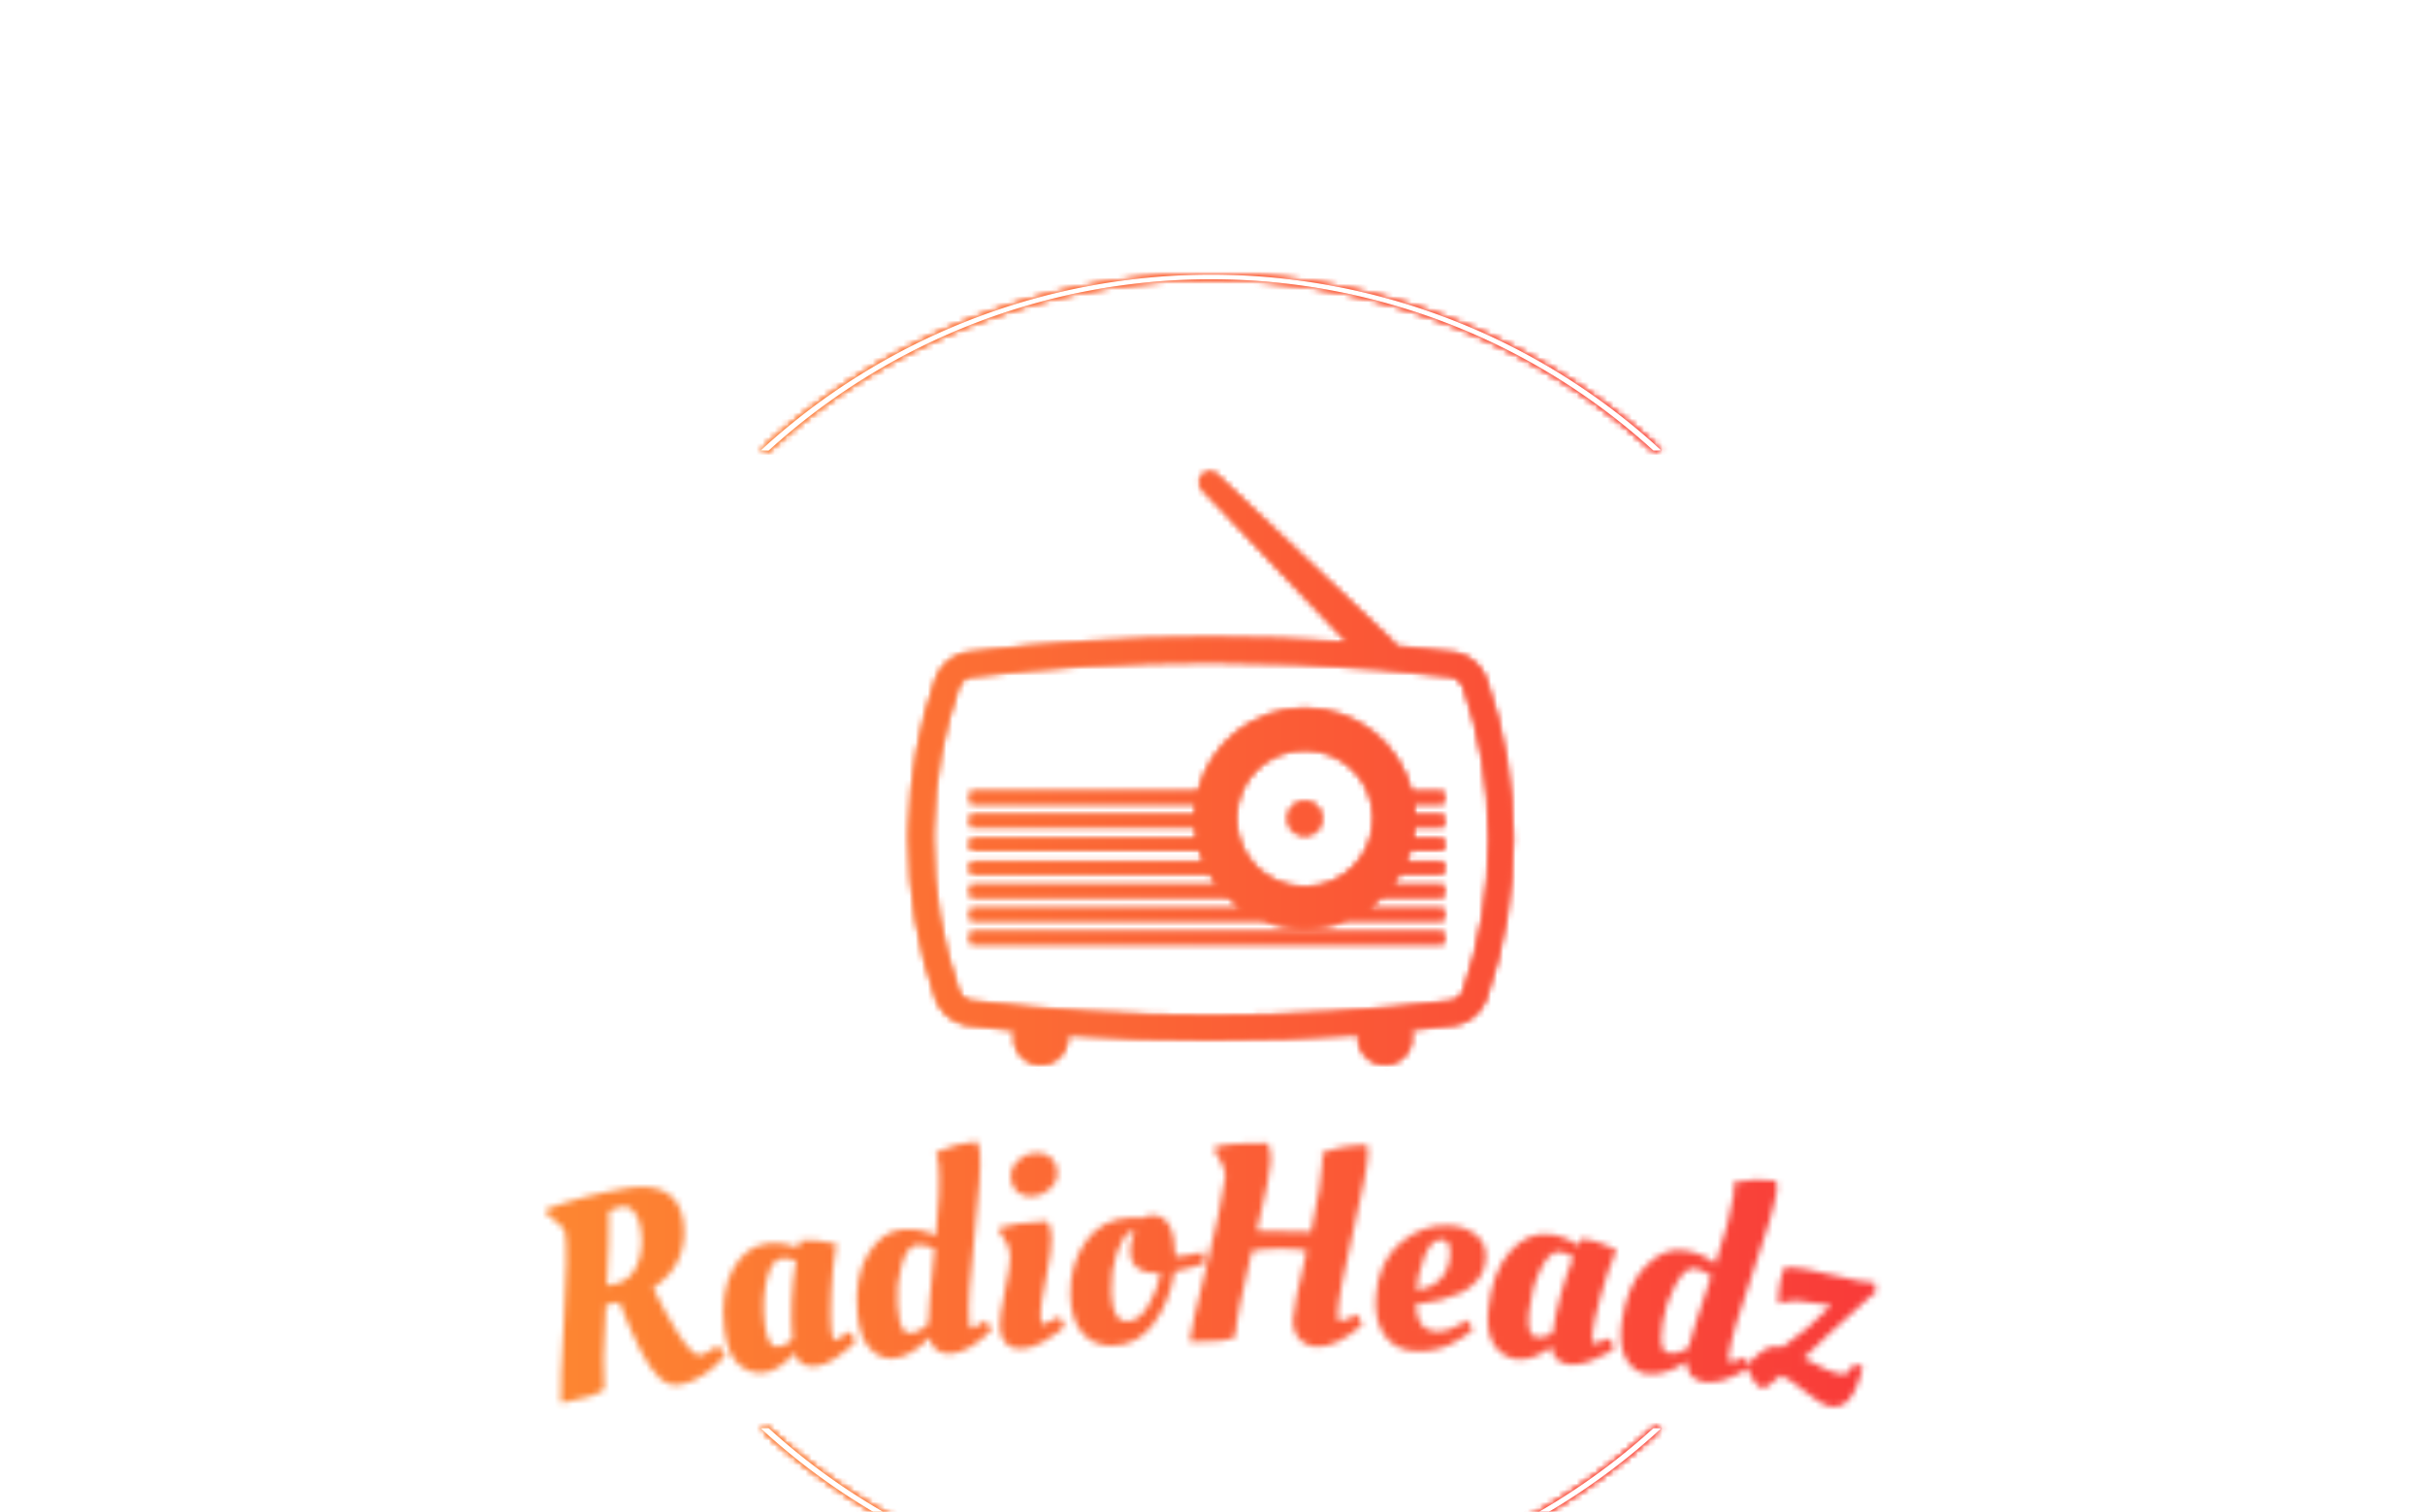 <svg xmlns="http://www.w3.org/2000/svg" version="1.1" xmlns:xlink="http://www.w3.org/1999/xlink" xmlns:svgjs="http://svgjs.dev/svgjs" width="2000" height="1247" viewBox="0 0 2000 1247"><g transform="matrix(1,0,0,1,-1.212,151.362)"><svg viewBox="0 0 396 247" data-background-color="#000000" preserveAspectRatio="xMidYMid meet" height="1247" width="2000" xmlns="http://www.w3.org/2000/svg" xmlns:xlink="http://www.w3.org/1999/xlink"><g id="tight-bounds" transform="matrix(1,0,0,1,0.24,-0.1)"><svg viewBox="0 0 395.52 247.2" height="247.2" width="395.52"><rect width="395.52" height="247.2" fill="url(#34390ad4-650a-46ca-99dc-9b1c6dd00297)" mask="url(#ad832500-62c1-429e-b456-5cdb6c382a8d)" data-fill-palette-color="tertiary"></rect><g><svg></svg></g><g><svg viewBox="0 0 395.52 247.2" height="247.2" width="395.52"><g transform="matrix(1,0,0,1,89.162,47.215)"><svg viewBox="0 0 217.196 152.77" height="152.77" width="217.196"><g><svg viewBox="0 0 244.431 171.926" height="152.77" width="217.196"><g transform="matrix(1,0,0,1,0,123.121)"><svg viewBox="0 0 244.431 48.806" height="48.806" width="244.431"><g id="textblocktransform"><svg viewBox="0 0 244.431 48.806" height="48.806" width="244.431" id="textblock"><g><svg viewBox="0 0 244.431 48.806" height="48.806" width="244.431"><g transform="matrix(1,0,0,1,0,0)"><svg width="244.431" viewBox="1.485 -35.594 236.945 47.311" height="48.806" data-palette-color="url(#06918d91-613b-4972-b238-36e9ccb473b6)"></svg></g></svg></g></svg></g></svg></g><g transform="matrix(1,0,0,1,66.685,0)"><svg viewBox="0 0 111.061 108.975" height="108.975" width="111.061"><g><svg xmlns="http://www.w3.org/2000/svg" xmlns:xlink="http://www.w3.org/1999/xlink" version="1.1" x="0" y="0" viewBox="0 0 100 98.122" enable-background="new 0 0 100 100" xml:space="preserve" height="108.975" width="111.061" class="icon-icon-0" data-fill-palette-color="accent" id="icon-0"></svg></g></svg></g><g></g></svg></g></svg></g><g><path d="M124.166 43.741A108.598 108.598 0 0 1 271.354 43.741L270.027 43.741A107.271 107.271 0 0 0 125.493 43.741L124.166 43.741M124.166 203.459A108.598 108.598 0 0 0 271.354 203.459L270.027 203.459A107.271 107.271 0 0 1 125.493 203.459L124.166 203.459" fill="url(#34390ad4-650a-46ca-99dc-9b1c6dd00297)" stroke="transparent" data-fill-palette-color="tertiary"></path></g></svg></g><defs></defs><mask id="affa8f1e-7652-4f4f-8952-05eab9f9b66a"><g id="SvgjsG1378"><svg viewBox="0 0 395.52 247.2" height="247.2" width="395.52"><g><svg></svg></g><g><svg viewBox="0 0 395.52 247.2" height="247.2" width="395.52"><g transform="matrix(1,0,0,1,89.162,47.215)"><svg viewBox="0 0 217.196 152.77" height="152.77" width="217.196"><g><svg viewBox="0 0 244.431 171.926" height="152.77" width="217.196"><g transform="matrix(1,0,0,1,0,123.121)"><svg viewBox="0 0 244.431 48.806" height="48.806" width="244.431"><g id="SvgjsG1377"><svg viewBox="0 0 244.431 48.806" height="48.806" width="244.431" id="SvgjsSvg1376"><g><svg viewBox="0 0 244.431 48.806" height="48.806" width="244.431"><g transform="matrix(1,0,0,1,0,0)"><svg width="244.431" viewBox="1.485 -35.594 236.945 47.311" height="48.806" data-palette-color="url(#06918d91-613b-4972-b238-36e9ccb473b6)"><path d="M5.374 10.787v0c-0.624 0.106-1.055 0.161-1.29 0.168v0c-0.092-1.945 0.101-6.958 0.581-15.037 0.478-8.086 0.543-13.165 0.192-15.236v0c-0.067-0.394-0.388-0.874-0.963-1.439-0.568-0.56-1.118-1.014-1.651-1.364v0l-0.758-0.582 0.015-0.814c4.365-1.617 9.062-2.851 14.09-3.701v0c6.054-1.024 9.484 0.847 10.29 5.613v0c0.395 2.334 0.17 4.562-0.675 6.686-0.838 2.123-2.401 3.935-4.689 5.438v0c2.886 5.834 5.14 9.547 6.762 11.138v0c0.719 0.656 1.243 0.956 1.572 0.901v0c0.592-0.1 1.462-0.551 2.611-1.354v0l0.542-0.396 1.442 1.632c-1.027 1.323-2.278 2.481-3.753 3.475-1.468 0.992-2.903 1.606-4.303 1.843-1.4 0.237-2.652-0.17-3.756-1.221-1.109-1.043-2.23-2.669-3.361-4.878-1.139-2.215-2.394-5.082-3.767-8.602v0c-1.041 0.244-1.84 0.413-2.399 0.507v0c-0.458 7.488-0.555 12.511-0.291 15.069v0c-1.297 0.929-3.444 1.647-6.441 2.154zM12.279-9.914l1.183-0.2c1.972-0.333 3.378-1.477 4.217-3.431 0.833-1.953 1.043-4.145 0.632-6.577v0c-0.217-1.282-0.622-2.278-1.215-2.99-0.594-0.711-1.35-0.989-2.271-0.833v0c-0.394 0.067-0.852 0.201-1.372 0.405-0.526 0.211-0.786 0.332-0.78 0.365v0c0.047 3.474-0.085 7.895-0.394 13.261zM46.368-16.605v0c0.058-0.074 0.187-0.527 0.387-1.358v0c1.555-0.191 3.7 0.016 6.434 0.62v0c-0.496 2.848-0.809 5.802-0.937 8.861-0.128 3.058-0.114 5.223 0.042 6.493 0.157 1.277 0.368 1.899 0.633 1.867v0c0.199-0.024 0.891-0.429 2.077-1.212v0l0.559-0.371 1.107 1.627c-0.265 0.301-0.615 0.68-1.049 1.136-0.428 0.456-1.265 1.102-2.512 1.941-1.24 0.844-2.389 1.331-3.448 1.461v0c-2.051 0.252-3.356-0.528-3.915-2.34v0c-1.89 2.113-3.688 3.274-5.395 3.484-1.707 0.21-3.228-0.275-4.561-1.455-1.34-1.179-2.186-3.194-2.537-6.046v0c-0.545-4.433-0.065-8.045 1.44-10.836 1.505-2.784 3.551-4.335 6.138-4.653v0c1.853-0.228 3.698 0.033 5.537 0.781zM42.791 1.022v0c0.794-0.098 1.649-0.522 2.564-1.272v0c-0.342-4.7-0.132-9.414 0.63-14.142v0c-1.045-0.308-1.915-0.42-2.61-0.334v0c-1.191 0.146-2.067 1.436-2.628 3.869-0.553 2.439-0.657 5.065-0.312 7.877 0.346 2.819 1.131 4.153 2.356 4.002zM79.789-3.696l1.091 1.666c-2.63 2.659-5.014 4.077-7.154 4.254-2.146 0.177-3.473-0.783-3.981-2.882v0c-0.914 1.079-1.963 1.952-3.145 2.618-1.182 0.666-2.242 1.038-3.179 1.116v0c-1.595 0.132-3.014-0.453-4.259-1.755-1.245-1.302-1.988-3.418-2.23-6.348v0c-0.363-4.385 0.282-7.91 1.935-10.575 1.653-2.659 3.652-4.085 5.998-4.279 2.345-0.194 4.359 0.175 6.041 1.106v0c0.584-5.473 0.749-9.755 0.493-12.844v0l-0.422-2.073c2.42-1.07 4.829-1.704 7.228-1.902v0c0.312 0.543 0.499 1.18 0.559 1.911v0c0.201 2.425-0.123 7.412-0.97 14.961-0.854 7.549-1.171 12.656-0.951 15.32v0c0.066 0.797 0.282 1.181 0.647 1.151v0c0.199-0.016 0.808-0.385 1.826-1.105v0zM67.529-17.141v0c-1.163 0.096-2.075 1.325-2.735 3.688-0.654 2.362-0.889 4.666-0.703 6.911 0.186 2.246 0.461 3.671 0.825 4.277 0.371 0.605 0.872 0.881 1.504 0.829v0c1.096-0.091 2.139-0.628 3.127-1.614v0c-0.01-1.337 0.372-5.82 1.146-13.45v0c-1.179-0.505-2.233-0.718-3.164-0.641zM91.539-18.588c0.073 1.398-0.252 3.828-0.973 7.29-0.721 3.462-1.055 5.716-1 6.761 0.055 1.052 0.232 1.57 0.531 1.555v0c0.2-0.01 0.949-0.366 2.248-1.068v0l0.583-0.331 0.94 1.704c-0.286 0.282-0.668 0.636-1.147 1.06-0.479 0.425-1.383 1.013-2.712 1.764-1.336 0.757-2.586 1.166-3.751 1.226-1.165 0.061-2.099-0.251-2.803-0.936-0.703-0.678-1.086-1.626-1.149-2.844-0.063-1.212 0.241-3.397 0.911-6.556 0.67-3.159 0.981-5.205 0.933-6.137v0c-0.073-1.398-0.574-2.691-1.503-3.877v0l-0.481-0.576 0.017-0.652c1.738-0.591 4.591-0.99 8.559-1.195v0c0.459 0.477 0.724 1.414 0.797 2.812zM85.405-26.611c-0.7-0.618-1.078-1.476-1.136-2.574-0.057-1.099 0.352-2.088 1.228-2.968 0.876-0.88 1.912-1.351 3.111-1.413 1.198-0.062 2.148 0.222 2.848 0.853 0.7 0.631 1.079 1.486 1.135 2.565 0.056 1.085-0.37 2.069-1.279 2.95-0.902 0.881-1.936 1.352-3.101 1.413-1.172 0.061-2.107-0.214-2.806-0.826zM102.434 0.82v0c-2.306 0.046-4.125-0.728-5.457-2.322-1.332-1.587-2.027-3.834-2.084-6.74v0c-0.073-3.699 0.856-6.902 2.79-9.607 1.927-2.705 4.643-4.093 8.149-4.163v0l1.801 0.064c0.561-0.311 1.191-0.474 1.891-0.487v0c2.633-0.052 3.999 2.404 4.097 7.37v0c1.365-0.094 2.748-0.305 4.148-0.633v0l0.796-0.215 0.339 1.943c-1.091 0.488-2.569 0.935-4.434 1.339v0l-0.996 0.219c-0.564 3.519-1.786 6.587-3.668 9.205-1.882 2.625-4.339 3.967-7.372 4.027zM105.049-3.533v0c1.4-0.028 2.638-0.953 3.715-2.774 1.084-1.829 1.823-3.747 2.216-5.755v0c-3.566 0.071-5.375-1.227-5.428-3.893v0c-0.021-1.066 0.176-2.071 0.59-3.012v0l0.24-0.505c-0.135-0.064-0.302-0.094-0.502-0.09-0.2 0.004-0.349 0.04-0.448 0.109v0c-0.823 0.55-1.581 1.815-2.275 3.796-0.694 1.981-1.016 4.238-0.965 6.77v0c0.072 3.606 1.024 5.391 2.857 5.354zM138.938 0.996c-1.3-0.025-2.361-0.471-3.185-1.34-0.817-0.862-1.212-2.02-1.185-3.473 0.027-1.446 0.842-5.542 2.443-12.286v0c-0.869-0.216-2.271-0.343-4.203-0.38-1.933-0.037-3.786 0.095-5.559 0.395v0c-1.845 7.64-2.842 12.758-2.991 15.356v0c-1.212 0.644-3.755 0.929-7.627 0.856v0l-0.5-0.01c0.128-1.465 1.104-5.833 2.928-13.107 1.818-7.274 2.965-12.739 3.441-16.397v0c0.01-0.533-0.148-1.18-0.473-1.94-0.319-0.753-0.641-1.366-0.965-1.838v0l-0.537-0.711 0.164-0.747c1.984-0.529 5.109-0.753 9.375-0.672v0c0.387 0.674 0.567 1.761 0.538 3.26-0.028 1.5-0.857 5.621-2.485 12.366v0l9.659 0.183c1.279-5.917 1.959-10.141 2.04-12.674v0c0.011-0.567-0.014-1.034-0.073-1.402v0c2.686-0.983 5.378-1.448 8.077-1.397v0c0.096 0.202 0.137 0.703 0.122 1.503v0c-0.035 1.833-0.931 6.537-2.688 14.111-1.764 7.568-2.665 12.388-2.704 14.462v0c-0.017 0.9 0.124 1.353 0.424 1.358 0.3 0.006 1.325-0.408 3.074-1.242v0l0.865 1.867c-3.017 2.643-5.676 3.943-7.975 3.899zM149.337-7.932v0c0.268-4.158 1.737-7.364 4.407-9.617 2.67-2.246 5.601-3.267 8.795-3.061v0c1.963 0.126 3.545 0.713 4.747 1.758 1.202 1.046 1.751 2.374 1.647 3.984-0.104 1.617-0.597 2.948-1.48 3.994-0.889 1.045-1.935 1.829-3.137 2.353v0c-2.437 1.012-4.646 1.605-6.628 1.778v0l-1.207 0.072c0.031 3.148 1.211 4.798 3.539 4.948v0c0.798 0.051 1.659-0.094 2.583-0.435 0.924-0.341 1.648-0.696 2.173-1.063v0l0.787-0.55 1.095 1.674c-0.29 0.349-0.853 0.797-1.69 1.344-0.837 0.547-1.617 0.998-2.342 1.352v0c-1.998 0.94-4.144 1.336-6.439 1.189-2.302-0.148-4.066-1.08-5.292-2.796-1.226-1.716-1.745-4.024-1.558-6.924zM156.588-9.119c1.716-0.19 3.109-0.819 4.18-1.885 1.071-1.067 1.664-2.498 1.779-4.295 0.116-1.796-0.359-2.729-1.423-2.797v0c-1.264-0.081-2.308 0.927-3.131 3.025-0.817 2.105-1.285 4.089-1.405 5.952zM185.396-17.083v0c0.073-0.06 0.299-0.473 0.676-1.239v0c1.559 0.156 3.605 0.83 6.139 2.022v0c-1.111 2.669-2.066 5.481-2.864 8.436-0.798 2.955-1.261 5.07-1.388 6.344-0.128 1.28-0.06 1.934 0.205 1.96v0c0.199 0.02 0.964-0.222 2.294-0.725v0l0.627-0.239 0.721 1.831c-0.325 0.235-0.75 0.528-1.274 0.877-0.517 0.35-1.477 0.797-2.877 1.34-1.395 0.55-2.623 0.773-3.685 0.667v0c-2.056-0.206-3.157-1.254-3.303-3.145v0c-2.309 1.645-4.319 2.382-6.03 2.211-1.711-0.171-3.088-0.979-4.13-2.424-1.048-1.445-1.429-3.597-1.142-6.455v0c0.445-4.444 1.708-7.862 3.79-10.254 2.081-2.385 4.419-3.447 7.012-3.188v0c1.857 0.186 3.6 0.846 5.229 1.981zM178.025-0.675v0c0.796 0.08 1.723-0.146 2.781-0.677v0c0.701-4.66 1.944-9.212 3.729-13.656v0c-0.952-0.531-1.776-0.831-2.473-0.901v0c-1.194-0.119-2.332 0.946-3.415 3.196-1.077 2.257-1.756 4.796-2.039 7.615-0.283 2.826 0.189 4.3 1.417 4.423zM215.155 2.868l0.697 1.865c-3.151 2.015-5.789 2.873-7.915 2.575-2.132-0.299-3.215-1.529-3.249-3.688v0c-1.129 0.851-2.344 1.472-3.644 1.861-1.3 0.39-2.416 0.519-3.346 0.389v0c-1.584-0.222-2.841-1.106-3.769-2.65-0.928-1.544-1.187-3.772-0.778-6.683v0c0.612-4.357 2.017-7.654 4.216-9.89 2.198-2.229 4.462-3.181 6.793-2.853 2.33 0.327 4.214 1.13 5.65 2.409v0c1.775-5.21 2.878-9.351 3.308-12.421v0l0.045-2.114c2.596-0.511 5.086-0.599 7.469-0.264v0c0.185 0.598 0.227 1.26 0.125 1.986v0c-0.338 2.41-1.752 7.203-4.24 14.381-2.495 7.176-3.929 12.088-4.301 14.735v0c-0.111 0.792 0.015 1.214 0.378 1.265v0c0.198 0.028 0.873-0.197 2.024-0.676v0zM206.156-12.947v0c-1.155-0.162-2.315 0.836-3.48 2.995-1.158 2.16-1.894 4.356-2.208 6.588-0.313 2.231-0.359 3.683-0.136 4.353 0.229 0.672 0.657 1.052 1.284 1.139v0c1.089 0.153 2.225-0.142 3.406-0.885v0c0.284-1.306 1.644-5.596 4.079-12.868v0c-1.039-0.752-2.021-1.192-2.945-1.322zM225.904-12.856v0l9.338 2.087c1.05 0.189 2.059 0.32 3.029 0.392v0l0.159 1.654-1.129 0.915c-2.155 1.814-4.583 4.012-7.283 6.595-2.7 2.583-4.172 3.988-4.416 4.214v0c2.823 1.626 5.006 2.577 6.548 2.855v0c0.492 0.089 0.854 0.052 1.086-0.11v0c0.348-0.242 0.841-0.814 1.477-1.715v0l1.415 0.61c-0.897 3.666-2.076 5.892-3.539 6.679v0c-0.712 0.38-1.527 0.487-2.445 0.322-0.919-0.165-2.286-0.997-4.103-2.496-1.818-1.492-3.321-2.514-4.509-3.067v0c-1.714 1.622-2.834 2.386-3.358 2.292-0.525-0.094-1.103-0.649-1.733-1.663-0.632-1.008-0.903-1.758-0.815-2.25 0.089-0.492 0.759-1.245 2.012-2.259 1.246-1.015 2.427-1.423 3.542-1.223v0c0.23 0.041 0.407 0.09 0.533 0.147v0c3.13-2.112 6.057-4.617 8.779-7.514v0c-2.827-0.475-4.815-0.741-5.963-0.799-1.143-0.05-2.292 0.126-3.448 0.528v0c-0.056-1.195 0.027-2.41 0.249-3.643 0.221-1.227 0.428-2.094 0.621-2.602v0c0.503-0.35 1.821-0.333 3.953 0.051z" opacity="1" transform="matrix(1,0,0,1,0,0)" fill="white" class="wordmark-text-0" id="SvgjsPath1375"></path></svg></g></svg></g></svg></g></svg></g><g transform="matrix(1,0,0,1,66.685,0)"><svg viewBox="0 0 111.061 108.975" height="108.975" width="111.061"><g><svg xmlns="http://www.w3.org/2000/svg" xmlns:xlink="http://www.w3.org/1999/xlink" version="1.1" x="0" y="0" viewBox="0 0 100 98.122" enable-background="new 0 0 100 100" xml:space="preserve" height="108.975" width="111.061" class="icon-icon-0" data-fill-palette-color="accent" id="SvgjsSvg1374"><g fill="black"><path d="M65.527 39.148c-8.535 0-15.683 5.875-17.668 13.797H10.157v1.929h37.329c-0.088 0.639-0.144 1.288-0.164 1.947H10.157v1.929h37.205c0.049 0.659 0.129 1.308 0.247 1.946H10.157v1.929h37.911c0.199 0.666 0.432 1.315 0.703 1.947H10.157v1.929h39.597c0.394 0.679 0.83 1.327 1.305 1.946H10.157v1.929h42.589c0.725 0.714 1.512 1.361 2.348 1.947H10.157v1.929h48.464c2.131 0.874 4.461 1.362 6.906 1.362s4.777-0.488 6.908-1.362h16.123v-1.929H75.961c0.836-0.586 1.625-1.233 2.35-1.947h10.248v-1.929h-8.562c0.477-0.619 0.912-1.268 1.305-1.946h7.258v-1.929h-6.273c0.27-0.632 0.502-1.281 0.703-1.947h5.57v-1.929h-5.113c0.119-0.639 0.197-1.287 0.248-1.946h4.865v-1.929h-4.826c-0.02-0.659-0.074-1.309-0.162-1.947h4.988v-1.929h-5.363C81.211 45.023 74.066 39.148 65.527 39.148zM65.527 46.016c6.277 0 11.365 5.089 11.365 11.366 0 6.277-5.088 11.365-11.365 11.365-6.275 0-11.367-5.088-11.367-11.365C54.16 51.105 59.252 46.016 65.527 46.016z" fill="black"></path><circle cx="65.527" cy="57.382" r="2.8" fill="black"></circle><rect x="10.157" y="76.198" width="78.402" height="1.929" fill="black"></rect><path d="M95.529 34.213l-0.035-0.104-0.043-0.101c-0.814-1.984-2.541-3.472-4.623-3.983l-0.227-0.057-0.236-0.029c-3.246-0.399-6.508-0.749-9.777-1.053-0.135-0.318-0.33-0.619-0.59-0.879L51.029 0.503c-0.67-0.671-1.757-0.67-2.427 0.001-0.669 0.668-0.67 1.755 0 2.425l24.04 25.325c-7.545-0.517-15.113-0.789-22.639-0.789H50c-13.446 0-27.026 0.833-40.367 2.474l-0.234 0.029L9.17 30.025c-2.082 0.511-3.809 1.999-4.623 3.983l-0.042 0.101-0.036 0.104c-2.728 7.854-4.218 16.084-4.428 24.459C0.013 59.396 0 60.057 0 60.695v0.049L0 60.767 0 60.802c0 9.034 1.504 17.944 4.47 26.483l0.036 0.103 0.042 0.103c0.813 1.982 2.541 3.471 4.623 3.982l0.229 0.057 0.234 0.027c2.65 0.328 5.312 0.612 7.979 0.874-0.098 0.325-0.17 0.662-0.191 1.015-0.143 2.437 1.714 4.524 4.149 4.668 2.434 0.144 4.525-1.715 4.668-4.148 0.016-0.272-0.001-0.538-0.034-0.8 7.927 0.571 15.883 0.868 23.792 0.868 8.123 0 16.293-0.311 24.434-0.912-0.037 0.274-0.053 0.557-0.037 0.844 0.145 2.434 2.236 4.292 4.668 4.148 2.436-0.144 4.293-2.231 4.15-4.668-0.021-0.376-0.105-0.73-0.215-1.075 2.461-0.247 4.92-0.511 7.367-0.813l0.236-0.027 0.227-0.057c2.082-0.512 3.809-2 4.623-3.982l0.043-0.103 0.035-0.103C98.496 78.746 100 69.836 100 60.802v-0.049-0.023-0.034C100 51.662 98.496 42.752 95.529 34.213zM96.014 60.802c0 8.823-1.508 17.287-4.248 25.176-0.33 0.806-1.027 1.414-1.887 1.625-13.068 1.608-26.375 2.444-39.878 2.444H50c0 0 0 0-0.001 0h-0.001c-13.503 0-26.81-0.836-39.878-2.444-0.859-0.211-1.555-0.819-1.886-1.625-2.74-7.889-4.249-16.353-4.249-25.176 0-0.017 0.001-0.034 0.001-0.051 0-0.02-0.001-0.037-0.001-0.056 0-0.644 0.016-1.272 0.041-1.895 0.2-8.138 1.665-15.959 4.208-23.281 0.331-0.805 1.027-1.415 1.886-1.625 13.069-1.608 26.375-2.443 39.878-2.443 0.001 0 0.001 0 0.001 0 0.001 0 0.001 0 0.001 0 0.001 0 0.002 0 0.004 0 9.217 0 18.34 0.399 27.359 1.156 0.299 0.077 0.604 0.103 0.91 0.077 3.887 0.339 7.758 0.736 11.605 1.21 0.859 0.211 1.557 0.82 1.887 1.625 2.74 7.889 4.248 16.354 4.248 25.176 0 0.016 0 0.033 0 0.051C96.014 60.765 96.014 60.783 96.014 60.802z" fill="black"></path></g></svg></g></svg></g><g></g></svg></g></svg></g><g><path d="M124.166 43.741A108.598 108.598 0 0 1 271.354 43.741L270.027 43.741A107.271 107.271 0 0 0 125.493 43.741L124.166 43.741M124.166 203.459A108.598 108.598 0 0 0 271.354 203.459L270.027 203.459A107.271 107.271 0 0 1 125.493 203.459L124.166 203.459" fill="black" stroke="transparent"></path></g></svg></g><defs><mask></mask></defs></svg><rect width="395.52" height="247.2" fill="black" stroke="none" visibility="hidden"></rect></g></mask><linearGradient x1="0" x2="1" y1="0.5" y2="0.5" id="06918d91-613b-4972-b238-36e9ccb473b6"><stop stop-color="#ffa62e" offset="0"></stop><stop stop-color="#f71b3d" offset="1"></stop></linearGradient><rect width="395.52" height="247.2" fill="url(#06918d91-613b-4972-b238-36e9ccb473b6)" mask="url(#affa8f1e-7652-4f4f-8952-05eab9f9b66a)" data-fill-palette-color="primary"></rect><mask id="e061fdff-4a21-4736-9026-dad7e019dd3d"><g id="SvgjsG1397"><svg viewBox="0 0 395.52 247.2" height="247.2" width="395.52"><g><svg></svg></g><g><svg viewBox="0 0 395.52 247.2" height="247.2" width="395.52"><g transform="matrix(1,0,0,1,89.162,47.215)"><svg viewBox="0 0 217.196 152.77" height="152.77" width="217.196"><g><svg viewBox="0 0 244.431 171.926" height="152.77" width="217.196"><g transform="matrix(1,0,0,1,0,123.121)"><svg viewBox="0 0 244.431 48.806" height="48.806" width="244.431"><g id="SvgjsG1396"><svg viewBox="0 0 244.431 48.806" height="48.806" width="244.431" id="SvgjsSvg1395"><g><svg viewBox="0 0 244.431 48.806" height="48.806" width="244.431"><g transform="matrix(1,0,0,1,0,0)"><svg width="244.431" viewBox="1.485 -35.594 236.945 47.311" height="48.806" data-palette-color="url(#06918d91-613b-4972-b238-36e9ccb473b6)"></svg></g></svg></g></svg></g></svg></g><g transform="matrix(1,0,0,1,66.685,0)"><svg viewBox="0 0 111.061 108.975" height="108.975" width="111.061"><g><svg xmlns="http://www.w3.org/2000/svg" xmlns:xlink="http://www.w3.org/1999/xlink" version="1.1" x="0" y="0" viewBox="0 0 100 98.122" enable-background="new 0 0 100 100" xml:space="preserve" height="108.975" width="111.061" class="icon-icon-0" data-fill-palette-color="accent" id="SvgjsSvg1394"><g fill="white"><path d="M65.527 39.148c-8.535 0-15.683 5.875-17.668 13.797H10.157v1.929h37.329c-0.088 0.639-0.144 1.288-0.164 1.947H10.157v1.929h37.205c0.049 0.659 0.129 1.308 0.247 1.946H10.157v1.929h37.911c0.199 0.666 0.432 1.315 0.703 1.947H10.157v1.929h39.597c0.394 0.679 0.83 1.327 1.305 1.946H10.157v1.929h42.589c0.725 0.714 1.512 1.361 2.348 1.947H10.157v1.929h48.464c2.131 0.874 4.461 1.362 6.906 1.362s4.777-0.488 6.908-1.362h16.123v-1.929H75.961c0.836-0.586 1.625-1.233 2.35-1.947h10.248v-1.929h-8.562c0.477-0.619 0.912-1.268 1.305-1.946h7.258v-1.929h-6.273c0.27-0.632 0.502-1.281 0.703-1.947h5.57v-1.929h-5.113c0.119-0.639 0.197-1.287 0.248-1.946h4.865v-1.929h-4.826c-0.02-0.659-0.074-1.309-0.162-1.947h4.988v-1.929h-5.363C81.211 45.023 74.066 39.148 65.527 39.148zM65.527 46.016c6.277 0 11.365 5.089 11.365 11.366 0 6.277-5.088 11.365-11.365 11.365-6.275 0-11.367-5.088-11.367-11.365C54.16 51.105 59.252 46.016 65.527 46.016z" fill="white"></path><circle cx="65.527" cy="57.382" r="2.8" fill="white"></circle><rect x="10.157" y="76.198" width="78.402" height="1.929" fill="white"></rect><path d="M95.529 34.213l-0.035-0.104-0.043-0.101c-0.814-1.984-2.541-3.472-4.623-3.983l-0.227-0.057-0.236-0.029c-3.246-0.399-6.508-0.749-9.777-1.053-0.135-0.318-0.33-0.619-0.59-0.879L51.029 0.503c-0.67-0.671-1.757-0.67-2.427 0.001-0.669 0.668-0.67 1.755 0 2.425l24.04 25.325c-7.545-0.517-15.113-0.789-22.639-0.789H50c-13.446 0-27.026 0.833-40.367 2.474l-0.234 0.029L9.17 30.025c-2.082 0.511-3.809 1.999-4.623 3.983l-0.042 0.101-0.036 0.104c-2.728 7.854-4.218 16.084-4.428 24.459C0.013 59.396 0 60.057 0 60.695v0.049L0 60.767 0 60.802c0 9.034 1.504 17.944 4.47 26.483l0.036 0.103 0.042 0.103c0.813 1.982 2.541 3.471 4.623 3.982l0.229 0.057 0.234 0.027c2.65 0.328 5.312 0.612 7.979 0.874-0.098 0.325-0.17 0.662-0.191 1.015-0.143 2.437 1.714 4.524 4.149 4.668 2.434 0.144 4.525-1.715 4.668-4.148 0.016-0.272-0.001-0.538-0.034-0.8 7.927 0.571 15.883 0.868 23.792 0.868 8.123 0 16.293-0.311 24.434-0.912-0.037 0.274-0.053 0.557-0.037 0.844 0.145 2.434 2.236 4.292 4.668 4.148 2.436-0.144 4.293-2.231 4.15-4.668-0.021-0.376-0.105-0.73-0.215-1.075 2.461-0.247 4.92-0.511 7.367-0.813l0.236-0.027 0.227-0.057c2.082-0.512 3.809-2 4.623-3.982l0.043-0.103 0.035-0.103C98.496 78.746 100 69.836 100 60.802v-0.049-0.023-0.034C100 51.662 98.496 42.752 95.529 34.213zM96.014 60.802c0 8.823-1.508 17.287-4.248 25.176-0.33 0.806-1.027 1.414-1.887 1.625-13.068 1.608-26.375 2.444-39.878 2.444H50c0 0 0 0-0.001 0h-0.001c-13.503 0-26.81-0.836-39.878-2.444-0.859-0.211-1.555-0.819-1.886-1.625-2.74-7.889-4.249-16.353-4.249-25.176 0-0.017 0.001-0.034 0.001-0.051 0-0.02-0.001-0.037-0.001-0.056 0-0.644 0.016-1.272 0.041-1.895 0.2-8.138 1.665-15.959 4.208-23.281 0.331-0.805 1.027-1.415 1.886-1.625 13.069-1.608 26.375-2.443 39.878-2.443 0.001 0 0.001 0 0.001 0 0.001 0 0.001 0 0.001 0 0.001 0 0.002 0 0.004 0 9.217 0 18.34 0.399 27.359 1.156 0.299 0.077 0.604 0.103 0.91 0.077 3.887 0.339 7.758 0.736 11.605 1.21 0.859 0.211 1.557 0.82 1.887 1.625 2.74 7.889 4.248 16.354 4.248 25.176 0 0.016 0 0.033 0 0.051C96.014 60.765 96.014 60.783 96.014 60.802z" fill="white"></path></g></svg></g></svg></g><g></g></svg></g></svg></g><g><path d="M124.166 43.741A108.598 108.598 0 0 1 271.354 43.741L270.027 43.741A107.271 107.271 0 0 0 125.493 43.741L124.166 43.741M124.166 203.459A108.598 108.598 0 0 0 271.354 203.459L270.027 203.459A107.271 107.271 0 0 1 125.493 203.459L124.166 203.459" fill="black" stroke="transparent"></path></g></svg></g><defs><mask></mask></defs><mask><g id="SvgjsG1393"><svg viewBox="0 0 395.52 247.2" height="247.2" width="395.52"><g><svg></svg></g><g><svg viewBox="0 0 395.52 247.2" height="247.2" width="395.52"><g transform="matrix(1,0,0,1,89.162,47.215)"><svg viewBox="0 0 217.196 152.77" height="152.77" width="217.196"><g><svg viewBox="0 0 244.431 171.926" height="152.77" width="217.196"><g transform="matrix(1,0,0,1,0,123.121)"><svg viewBox="0 0 244.431 48.806" height="48.806" width="244.431"><g id="SvgjsG1392"><svg viewBox="0 0 244.431 48.806" height="48.806" width="244.431" id="SvgjsSvg1391"><g><svg viewBox="0 0 244.431 48.806" height="48.806" width="244.431"><g transform="matrix(1,0,0,1,0,0)"><svg width="244.431" viewBox="1.485 -35.594 236.945 47.311" height="48.806" data-palette-color="url(#06918d91-613b-4972-b238-36e9ccb473b6)"><path d="M5.374 10.787v0c-0.624 0.106-1.055 0.161-1.29 0.168v0c-0.092-1.945 0.101-6.958 0.581-15.037 0.478-8.086 0.543-13.165 0.192-15.236v0c-0.067-0.394-0.388-0.874-0.963-1.439-0.568-0.56-1.118-1.014-1.651-1.364v0l-0.758-0.582 0.015-0.814c4.365-1.617 9.062-2.851 14.09-3.701v0c6.054-1.024 9.484 0.847 10.29 5.613v0c0.395 2.334 0.17 4.562-0.675 6.686-0.838 2.123-2.401 3.935-4.689 5.438v0c2.886 5.834 5.14 9.547 6.762 11.138v0c0.719 0.656 1.243 0.956 1.572 0.901v0c0.592-0.1 1.462-0.551 2.611-1.354v0l0.542-0.396 1.442 1.632c-1.027 1.323-2.278 2.481-3.753 3.475-1.468 0.992-2.903 1.606-4.303 1.843-1.4 0.237-2.652-0.17-3.756-1.221-1.109-1.043-2.23-2.669-3.361-4.878-1.139-2.215-2.394-5.082-3.767-8.602v0c-1.041 0.244-1.84 0.413-2.399 0.507v0c-0.458 7.488-0.555 12.511-0.291 15.069v0c-1.297 0.929-3.444 1.647-6.441 2.154zM12.279-9.914l1.183-0.2c1.972-0.333 3.378-1.477 4.217-3.431 0.833-1.953 1.043-4.145 0.632-6.577v0c-0.217-1.282-0.622-2.278-1.215-2.99-0.594-0.711-1.35-0.989-2.271-0.833v0c-0.394 0.067-0.852 0.201-1.372 0.405-0.526 0.211-0.786 0.332-0.78 0.365v0c0.047 3.474-0.085 7.895-0.394 13.261zM46.368-16.605v0c0.058-0.074 0.187-0.527 0.387-1.358v0c1.555-0.191 3.7 0.016 6.434 0.62v0c-0.496 2.848-0.809 5.802-0.937 8.861-0.128 3.058-0.114 5.223 0.042 6.493 0.157 1.277 0.368 1.899 0.633 1.867v0c0.199-0.024 0.891-0.429 2.077-1.212v0l0.559-0.371 1.107 1.627c-0.265 0.301-0.615 0.68-1.049 1.136-0.428 0.456-1.265 1.102-2.512 1.941-1.24 0.844-2.389 1.331-3.448 1.461v0c-2.051 0.252-3.356-0.528-3.915-2.34v0c-1.89 2.113-3.688 3.274-5.395 3.484-1.707 0.21-3.228-0.275-4.561-1.455-1.34-1.179-2.186-3.194-2.537-6.046v0c-0.545-4.433-0.065-8.045 1.44-10.836 1.505-2.784 3.551-4.335 6.138-4.653v0c1.853-0.228 3.698 0.033 5.537 0.781zM42.791 1.022v0c0.794-0.098 1.649-0.522 2.564-1.272v0c-0.342-4.7-0.132-9.414 0.63-14.142v0c-1.045-0.308-1.915-0.42-2.61-0.334v0c-1.191 0.146-2.067 1.436-2.628 3.869-0.553 2.439-0.657 5.065-0.312 7.877 0.346 2.819 1.131 4.153 2.356 4.002zM79.789-3.696l1.091 1.666c-2.63 2.659-5.014 4.077-7.154 4.254-2.146 0.177-3.473-0.783-3.981-2.882v0c-0.914 1.079-1.963 1.952-3.145 2.618-1.182 0.666-2.242 1.038-3.179 1.116v0c-1.595 0.132-3.014-0.453-4.259-1.755-1.245-1.302-1.988-3.418-2.23-6.348v0c-0.363-4.385 0.282-7.91 1.935-10.575 1.653-2.659 3.652-4.085 5.998-4.279 2.345-0.194 4.359 0.175 6.041 1.106v0c0.584-5.473 0.749-9.755 0.493-12.844v0l-0.422-2.073c2.42-1.07 4.829-1.704 7.228-1.902v0c0.312 0.543 0.499 1.18 0.559 1.911v0c0.201 2.425-0.123 7.412-0.97 14.961-0.854 7.549-1.171 12.656-0.951 15.32v0c0.066 0.797 0.282 1.181 0.647 1.151v0c0.199-0.016 0.808-0.385 1.826-1.105v0zM67.529-17.141v0c-1.163 0.096-2.075 1.325-2.735 3.688-0.654 2.362-0.889 4.666-0.703 6.911 0.186 2.246 0.461 3.671 0.825 4.277 0.371 0.605 0.872 0.881 1.504 0.829v0c1.096-0.091 2.139-0.628 3.127-1.614v0c-0.01-1.337 0.372-5.82 1.146-13.45v0c-1.179-0.505-2.233-0.718-3.164-0.641zM91.539-18.588c0.073 1.398-0.252 3.828-0.973 7.29-0.721 3.462-1.055 5.716-1 6.761 0.055 1.052 0.232 1.57 0.531 1.555v0c0.2-0.01 0.949-0.366 2.248-1.068v0l0.583-0.331 0.94 1.704c-0.286 0.282-0.668 0.636-1.147 1.06-0.479 0.425-1.383 1.013-2.712 1.764-1.336 0.757-2.586 1.166-3.751 1.226-1.165 0.061-2.099-0.251-2.803-0.936-0.703-0.678-1.086-1.626-1.149-2.844-0.063-1.212 0.241-3.397 0.911-6.556 0.67-3.159 0.981-5.205 0.933-6.137v0c-0.073-1.398-0.574-2.691-1.503-3.877v0l-0.481-0.576 0.017-0.652c1.738-0.591 4.591-0.99 8.559-1.195v0c0.459 0.477 0.724 1.414 0.797 2.812zM85.405-26.611c-0.7-0.618-1.078-1.476-1.136-2.574-0.057-1.099 0.352-2.088 1.228-2.968 0.876-0.88 1.912-1.351 3.111-1.413 1.198-0.062 2.148 0.222 2.848 0.853 0.7 0.631 1.079 1.486 1.135 2.565 0.056 1.085-0.37 2.069-1.279 2.95-0.902 0.881-1.936 1.352-3.101 1.413-1.172 0.061-2.107-0.214-2.806-0.826zM102.434 0.82v0c-2.306 0.046-4.125-0.728-5.457-2.322-1.332-1.587-2.027-3.834-2.084-6.74v0c-0.073-3.699 0.856-6.902 2.79-9.607 1.927-2.705 4.643-4.093 8.149-4.163v0l1.801 0.064c0.561-0.311 1.191-0.474 1.891-0.487v0c2.633-0.052 3.999 2.404 4.097 7.37v0c1.365-0.094 2.748-0.305 4.148-0.633v0l0.796-0.215 0.339 1.943c-1.091 0.488-2.569 0.935-4.434 1.339v0l-0.996 0.219c-0.564 3.519-1.786 6.587-3.668 9.205-1.882 2.625-4.339 3.967-7.372 4.027zM105.049-3.533v0c1.4-0.028 2.638-0.953 3.715-2.774 1.084-1.829 1.823-3.747 2.216-5.755v0c-3.566 0.071-5.375-1.227-5.428-3.893v0c-0.021-1.066 0.176-2.071 0.59-3.012v0l0.24-0.505c-0.135-0.064-0.302-0.094-0.502-0.09-0.2 0.004-0.349 0.04-0.448 0.109v0c-0.823 0.55-1.581 1.815-2.275 3.796-0.694 1.981-1.016 4.238-0.965 6.77v0c0.072 3.606 1.024 5.391 2.857 5.354zM138.938 0.996c-1.3-0.025-2.361-0.471-3.185-1.34-0.817-0.862-1.212-2.02-1.185-3.473 0.027-1.446 0.842-5.542 2.443-12.286v0c-0.869-0.216-2.271-0.343-4.203-0.38-1.933-0.037-3.786 0.095-5.559 0.395v0c-1.845 7.64-2.842 12.758-2.991 15.356v0c-1.212 0.644-3.755 0.929-7.627 0.856v0l-0.5-0.01c0.128-1.465 1.104-5.833 2.928-13.107 1.818-7.274 2.965-12.739 3.441-16.397v0c0.01-0.533-0.148-1.18-0.473-1.94-0.319-0.753-0.641-1.366-0.965-1.838v0l-0.537-0.711 0.164-0.747c1.984-0.529 5.109-0.753 9.375-0.672v0c0.387 0.674 0.567 1.761 0.538 3.26-0.028 1.5-0.857 5.621-2.485 12.366v0l9.659 0.183c1.279-5.917 1.959-10.141 2.04-12.674v0c0.011-0.567-0.014-1.034-0.073-1.402v0c2.686-0.983 5.378-1.448 8.077-1.397v0c0.096 0.202 0.137 0.703 0.122 1.503v0c-0.035 1.833-0.931 6.537-2.688 14.111-1.764 7.568-2.665 12.388-2.704 14.462v0c-0.017 0.9 0.124 1.353 0.424 1.358 0.3 0.006 1.325-0.408 3.074-1.242v0l0.865 1.867c-3.017 2.643-5.676 3.943-7.975 3.899zM149.337-7.932v0c0.268-4.158 1.737-7.364 4.407-9.617 2.67-2.246 5.601-3.267 8.795-3.061v0c1.963 0.126 3.545 0.713 4.747 1.758 1.202 1.046 1.751 2.374 1.647 3.984-0.104 1.617-0.597 2.948-1.48 3.994-0.889 1.045-1.935 1.829-3.137 2.353v0c-2.437 1.012-4.646 1.605-6.628 1.778v0l-1.207 0.072c0.031 3.148 1.211 4.798 3.539 4.948v0c0.798 0.051 1.659-0.094 2.583-0.435 0.924-0.341 1.648-0.696 2.173-1.063v0l0.787-0.55 1.095 1.674c-0.29 0.349-0.853 0.797-1.69 1.344-0.837 0.547-1.617 0.998-2.342 1.352v0c-1.998 0.94-4.144 1.336-6.439 1.189-2.302-0.148-4.066-1.08-5.292-2.796-1.226-1.716-1.745-4.024-1.558-6.924zM156.588-9.119c1.716-0.19 3.109-0.819 4.18-1.885 1.071-1.067 1.664-2.498 1.779-4.295 0.116-1.796-0.359-2.729-1.423-2.797v0c-1.264-0.081-2.308 0.927-3.131 3.025-0.817 2.105-1.285 4.089-1.405 5.952zM185.396-17.083v0c0.073-0.06 0.299-0.473 0.676-1.239v0c1.559 0.156 3.605 0.83 6.139 2.022v0c-1.111 2.669-2.066 5.481-2.864 8.436-0.798 2.955-1.261 5.07-1.388 6.344-0.128 1.28-0.06 1.934 0.205 1.96v0c0.199 0.02 0.964-0.222 2.294-0.725v0l0.627-0.239 0.721 1.831c-0.325 0.235-0.75 0.528-1.274 0.877-0.517 0.35-1.477 0.797-2.877 1.34-1.395 0.55-2.623 0.773-3.685 0.667v0c-2.056-0.206-3.157-1.254-3.303-3.145v0c-2.309 1.645-4.319 2.382-6.03 2.211-1.711-0.171-3.088-0.979-4.13-2.424-1.048-1.445-1.429-3.597-1.142-6.455v0c0.445-4.444 1.708-7.862 3.79-10.254 2.081-2.385 4.419-3.447 7.012-3.188v0c1.857 0.186 3.6 0.846 5.229 1.981zM178.025-0.675v0c0.796 0.08 1.723-0.146 2.781-0.677v0c0.701-4.66 1.944-9.212 3.729-13.656v0c-0.952-0.531-1.776-0.831-2.473-0.901v0c-1.194-0.119-2.332 0.946-3.415 3.196-1.077 2.257-1.756 4.796-2.039 7.615-0.283 2.826 0.189 4.3 1.417 4.423zM215.155 2.868l0.697 1.865c-3.151 2.015-5.789 2.873-7.915 2.575-2.132-0.299-3.215-1.529-3.249-3.688v0c-1.129 0.851-2.344 1.472-3.644 1.861-1.3 0.39-2.416 0.519-3.346 0.389v0c-1.584-0.222-2.841-1.106-3.769-2.65-0.928-1.544-1.187-3.772-0.778-6.683v0c0.612-4.357 2.017-7.654 4.216-9.89 2.198-2.229 4.462-3.181 6.793-2.853 2.33 0.327 4.214 1.13 5.65 2.409v0c1.775-5.21 2.878-9.351 3.308-12.421v0l0.045-2.114c2.596-0.511 5.086-0.599 7.469-0.264v0c0.185 0.598 0.227 1.26 0.125 1.986v0c-0.338 2.41-1.752 7.203-4.24 14.381-2.495 7.176-3.929 12.088-4.301 14.735v0c-0.111 0.792 0.015 1.214 0.378 1.265v0c0.198 0.028 0.873-0.197 2.024-0.676v0zM206.156-12.947v0c-1.155-0.162-2.315 0.836-3.48 2.995-1.158 2.16-1.894 4.356-2.208 6.588-0.313 2.231-0.359 3.683-0.136 4.353 0.229 0.672 0.657 1.052 1.284 1.139v0c1.089 0.153 2.225-0.142 3.406-0.885v0c0.284-1.306 1.644-5.596 4.079-12.868v0c-1.039-0.752-2.021-1.192-2.945-1.322zM225.904-12.856v0l9.338 2.087c1.05 0.189 2.059 0.32 3.029 0.392v0l0.159 1.654-1.129 0.915c-2.155 1.814-4.583 4.012-7.283 6.595-2.7 2.583-4.172 3.988-4.416 4.214v0c2.823 1.626 5.006 2.577 6.548 2.855v0c0.492 0.089 0.854 0.052 1.086-0.11v0c0.348-0.242 0.841-0.814 1.477-1.715v0l1.415 0.61c-0.897 3.666-2.076 5.892-3.539 6.679v0c-0.712 0.38-1.527 0.487-2.445 0.322-0.919-0.165-2.286-0.997-4.103-2.496-1.818-1.492-3.321-2.514-4.509-3.067v0c-1.714 1.622-2.834 2.386-3.358 2.292-0.525-0.094-1.103-0.649-1.733-1.663-0.632-1.008-0.903-1.758-0.815-2.25 0.089-0.492 0.759-1.245 2.012-2.259 1.246-1.015 2.427-1.423 3.542-1.223v0c0.23 0.041 0.407 0.09 0.533 0.147v0c3.13-2.112 6.057-4.617 8.779-7.514v0c-2.827-0.475-4.815-0.741-5.963-0.799-1.143-0.05-2.292 0.126-3.448 0.528v0c-0.056-1.195 0.027-2.41 0.249-3.643 0.221-1.227 0.428-2.094 0.621-2.602v0c0.503-0.35 1.821-0.333 3.953 0.051z" opacity="1" transform="matrix(1,0,0,1,0,0)" fill="black" class="wordmark-text-0" id="SvgjsPath1390"></path></svg></g></svg></g></svg></g></svg></g><g transform="matrix(1,0,0,1,66.685,0)"><svg viewBox="0 0 111.061 108.975" height="108.975" width="111.061"><g><svg xmlns="http://www.w3.org/2000/svg" xmlns:xlink="http://www.w3.org/1999/xlink" version="1.1" x="0" y="0" viewBox="0 0 100 98.122" enable-background="new 0 0 100 100" xml:space="preserve" height="108.975" width="111.061" class="icon-icon-0" data-fill-palette-color="accent" id="SvgjsSvg1389"><g fill="black"><path d="M65.527 39.148c-8.535 0-15.683 5.875-17.668 13.797H10.157v1.929h37.329c-0.088 0.639-0.144 1.288-0.164 1.947H10.157v1.929h37.205c0.049 0.659 0.129 1.308 0.247 1.946H10.157v1.929h37.911c0.199 0.666 0.432 1.315 0.703 1.947H10.157v1.929h39.597c0.394 0.679 0.83 1.327 1.305 1.946H10.157v1.929h42.589c0.725 0.714 1.512 1.361 2.348 1.947H10.157v1.929h48.464c2.131 0.874 4.461 1.362 6.906 1.362s4.777-0.488 6.908-1.362h16.123v-1.929H75.961c0.836-0.586 1.625-1.233 2.35-1.947h10.248v-1.929h-8.562c0.477-0.619 0.912-1.268 1.305-1.946h7.258v-1.929h-6.273c0.27-0.632 0.502-1.281 0.703-1.947h5.57v-1.929h-5.113c0.119-0.639 0.197-1.287 0.248-1.946h4.865v-1.929h-4.826c-0.02-0.659-0.074-1.309-0.162-1.947h4.988v-1.929h-5.363C81.211 45.023 74.066 39.148 65.527 39.148zM65.527 46.016c6.277 0 11.365 5.089 11.365 11.366 0 6.277-5.088 11.365-11.365 11.365-6.275 0-11.367-5.088-11.367-11.365C54.16 51.105 59.252 46.016 65.527 46.016z" fill="black"></path><circle cx="65.527" cy="57.382" r="2.8" fill="black"></circle><rect x="10.157" y="76.198" width="78.402" height="1.929" fill="black"></rect><path d="M95.529 34.213l-0.035-0.104-0.043-0.101c-0.814-1.984-2.541-3.472-4.623-3.983l-0.227-0.057-0.236-0.029c-3.246-0.399-6.508-0.749-9.777-1.053-0.135-0.318-0.33-0.619-0.59-0.879L51.029 0.503c-0.67-0.671-1.757-0.67-2.427 0.001-0.669 0.668-0.67 1.755 0 2.425l24.04 25.325c-7.545-0.517-15.113-0.789-22.639-0.789H50c-13.446 0-27.026 0.833-40.367 2.474l-0.234 0.029L9.17 30.025c-2.082 0.511-3.809 1.999-4.623 3.983l-0.042 0.101-0.036 0.104c-2.728 7.854-4.218 16.084-4.428 24.459C0.013 59.396 0 60.057 0 60.695v0.049L0 60.767 0 60.802c0 9.034 1.504 17.944 4.47 26.483l0.036 0.103 0.042 0.103c0.813 1.982 2.541 3.471 4.623 3.982l0.229 0.057 0.234 0.027c2.65 0.328 5.312 0.612 7.979 0.874-0.098 0.325-0.17 0.662-0.191 1.015-0.143 2.437 1.714 4.524 4.149 4.668 2.434 0.144 4.525-1.715 4.668-4.148 0.016-0.272-0.001-0.538-0.034-0.8 7.927 0.571 15.883 0.868 23.792 0.868 8.123 0 16.293-0.311 24.434-0.912-0.037 0.274-0.053 0.557-0.037 0.844 0.145 2.434 2.236 4.292 4.668 4.148 2.436-0.144 4.293-2.231 4.15-4.668-0.021-0.376-0.105-0.73-0.215-1.075 2.461-0.247 4.92-0.511 7.367-0.813l0.236-0.027 0.227-0.057c2.082-0.512 3.809-2 4.623-3.982l0.043-0.103 0.035-0.103C98.496 78.746 100 69.836 100 60.802v-0.049-0.023-0.034C100 51.662 98.496 42.752 95.529 34.213zM96.014 60.802c0 8.823-1.508 17.287-4.248 25.176-0.33 0.806-1.027 1.414-1.887 1.625-13.068 1.608-26.375 2.444-39.878 2.444H50c0 0 0 0-0.001 0h-0.001c-13.503 0-26.81-0.836-39.878-2.444-0.859-0.211-1.555-0.819-1.886-1.625-2.74-7.889-4.249-16.353-4.249-25.176 0-0.017 0.001-0.034 0.001-0.051 0-0.02-0.001-0.037-0.001-0.056 0-0.644 0.016-1.272 0.041-1.895 0.2-8.138 1.665-15.959 4.208-23.281 0.331-0.805 1.027-1.415 1.886-1.625 13.069-1.608 26.375-2.443 39.878-2.443 0.001 0 0.001 0 0.001 0 0.001 0 0.001 0 0.001 0 0.001 0 0.002 0 0.004 0 9.217 0 18.34 0.399 27.359 1.156 0.299 0.077 0.604 0.103 0.91 0.077 3.887 0.339 7.758 0.736 11.605 1.21 0.859 0.211 1.557 0.82 1.887 1.625 2.74 7.889 4.248 16.354 4.248 25.176 0 0.016 0 0.033 0 0.051C96.014 60.765 96.014 60.783 96.014 60.802z" fill="black"></path></g></svg></g></svg></g><g></g></svg></g></svg></g><g><path d="M124.166 43.741A108.598 108.598 0 0 1 271.354 43.741L270.027 43.741A107.271 107.271 0 0 0 125.493 43.741L124.166 43.741M124.166 203.459A108.598 108.598 0 0 0 271.354 203.459L270.027 203.459A107.271 107.271 0 0 1 125.493 203.459L124.166 203.459" fill="black" stroke="transparent"></path></g></svg></g><defs><mask></mask></defs></svg><rect width="395.52" height="247.2" fill="black" stroke="none" visibility="hidden"></rect></g></mask></svg><rect width="395.52" height="247.2" fill="black" stroke="none" visibility="hidden"></rect></g></mask><linearGradient x1="0" x2="1" y1="0.5" y2="0.5" id="5d1c2921-6432-428e-b8ec-2afa531efa96"><stop stop-color="#ffa62e" offset="0"></stop><stop stop-color="#f71b3d" offset="1"></stop></linearGradient><rect width="395.52" height="247.2" fill="url(#5d1c2921-6432-428e-b8ec-2afa531efa96)" mask="url(#e061fdff-4a21-4736-9026-dad7e019dd3d)" data-fill-palette-color="accent"></rect><mask id="ad832500-62c1-429e-b456-5cdb6c382a8d"><g id="SvgjsG1415"><svg viewBox="0 0 395.52 247.2" height="247.2" width="395.52"><g><svg></svg></g><g><svg viewBox="0 0 395.52 247.2" height="247.2" width="395.52"><g transform="matrix(1,0,0,1,89.162,47.215)"><svg viewBox="0 0 217.196 152.77" height="152.77" width="217.196"><g><svg viewBox="0 0 244.431 171.926" height="152.77" width="217.196"><g transform="matrix(1,0,0,1,0,123.121)"><svg viewBox="0 0 244.431 48.806" height="48.806" width="244.431"><g id="SvgjsG1414"><svg viewBox="0 0 244.431 48.806" height="48.806" width="244.431" id="SvgjsSvg1413"><g><svg viewBox="0 0 244.431 48.806" height="48.806" width="244.431"><g transform="matrix(1,0,0,1,0,0)"><svg width="244.431" viewBox="1.485 -35.594 236.945 47.311" height="48.806" data-palette-color="url(#06918d91-613b-4972-b238-36e9ccb473b6)"></svg></g></svg></g></svg></g></svg></g><g transform="matrix(1,0,0,1,66.685,0)"><svg viewBox="0 0 111.061 108.975" height="108.975" width="111.061"><g><svg xmlns="http://www.w3.org/2000/svg" xmlns:xlink="http://www.w3.org/1999/xlink" version="1.1" x="0" y="0" viewBox="0 0 100 98.122" enable-background="new 0 0 100 100" xml:space="preserve" height="108.975" width="111.061" class="icon-icon-0" data-fill-palette-color="accent" id="SvgjsSvg1412"></svg></g></svg></g><g></g></svg></g></svg></g><g><path d="M124.166 43.741A108.598 108.598 0 0 1 271.354 43.741L270.027 43.741A107.271 107.271 0 0 0 125.493 43.741L124.166 43.741M124.166 203.459A108.598 108.598 0 0 0 271.354 203.459L270.027 203.459A107.271 107.271 0 0 1 125.493 203.459L124.166 203.459" fill="white" stroke="transparent"></path></g></svg></g><defs><mask></mask></defs><mask><g id="SvgjsG1411"><svg viewBox="0 0 395.52 247.2" height="247.2" width="395.52"><g><svg></svg></g><g><svg viewBox="0 0 395.52 247.2" height="247.2" width="395.52"><g transform="matrix(1,0,0,1,89.162,47.215)"><svg viewBox="0 0 217.196 152.77" height="152.77" width="217.196"><g><svg viewBox="0 0 244.431 171.926" height="152.77" width="217.196"><g transform="matrix(1,0,0,1,0,123.121)"><svg viewBox="0 0 244.431 48.806" height="48.806" width="244.431"><g id="SvgjsG1410"><svg viewBox="0 0 244.431 48.806" height="48.806" width="244.431" id="SvgjsSvg1409"><g><svg viewBox="0 0 244.431 48.806" height="48.806" width="244.431"><g transform="matrix(1,0,0,1,0,0)"><svg width="244.431" viewBox="1.485 -35.594 236.945 47.311" height="48.806" data-palette-color="url(#06918d91-613b-4972-b238-36e9ccb473b6)"><path d="M5.374 10.787v0c-0.624 0.106-1.055 0.161-1.29 0.168v0c-0.092-1.945 0.101-6.958 0.581-15.037 0.478-8.086 0.543-13.165 0.192-15.236v0c-0.067-0.394-0.388-0.874-0.963-1.439-0.568-0.56-1.118-1.014-1.651-1.364v0l-0.758-0.582 0.015-0.814c4.365-1.617 9.062-2.851 14.09-3.701v0c6.054-1.024 9.484 0.847 10.29 5.613v0c0.395 2.334 0.17 4.562-0.675 6.686-0.838 2.123-2.401 3.935-4.689 5.438v0c2.886 5.834 5.14 9.547 6.762 11.138v0c0.719 0.656 1.243 0.956 1.572 0.901v0c0.592-0.1 1.462-0.551 2.611-1.354v0l0.542-0.396 1.442 1.632c-1.027 1.323-2.278 2.481-3.753 3.475-1.468 0.992-2.903 1.606-4.303 1.843-1.4 0.237-2.652-0.17-3.756-1.221-1.109-1.043-2.23-2.669-3.361-4.878-1.139-2.215-2.394-5.082-3.767-8.602v0c-1.041 0.244-1.84 0.413-2.399 0.507v0c-0.458 7.488-0.555 12.511-0.291 15.069v0c-1.297 0.929-3.444 1.647-6.441 2.154zM12.279-9.914l1.183-0.2c1.972-0.333 3.378-1.477 4.217-3.431 0.833-1.953 1.043-4.145 0.632-6.577v0c-0.217-1.282-0.622-2.278-1.215-2.99-0.594-0.711-1.35-0.989-2.271-0.833v0c-0.394 0.067-0.852 0.201-1.372 0.405-0.526 0.211-0.786 0.332-0.78 0.365v0c0.047 3.474-0.085 7.895-0.394 13.261zM46.368-16.605v0c0.058-0.074 0.187-0.527 0.387-1.358v0c1.555-0.191 3.7 0.016 6.434 0.62v0c-0.496 2.848-0.809 5.802-0.937 8.861-0.128 3.058-0.114 5.223 0.042 6.493 0.157 1.277 0.368 1.899 0.633 1.867v0c0.199-0.024 0.891-0.429 2.077-1.212v0l0.559-0.371 1.107 1.627c-0.265 0.301-0.615 0.68-1.049 1.136-0.428 0.456-1.265 1.102-2.512 1.941-1.24 0.844-2.389 1.331-3.448 1.461v0c-2.051 0.252-3.356-0.528-3.915-2.34v0c-1.89 2.113-3.688 3.274-5.395 3.484-1.707 0.21-3.228-0.275-4.561-1.455-1.34-1.179-2.186-3.194-2.537-6.046v0c-0.545-4.433-0.065-8.045 1.44-10.836 1.505-2.784 3.551-4.335 6.138-4.653v0c1.853-0.228 3.698 0.033 5.537 0.781zM42.791 1.022v0c0.794-0.098 1.649-0.522 2.564-1.272v0c-0.342-4.7-0.132-9.414 0.63-14.142v0c-1.045-0.308-1.915-0.42-2.61-0.334v0c-1.191 0.146-2.067 1.436-2.628 3.869-0.553 2.439-0.657 5.065-0.312 7.877 0.346 2.819 1.131 4.153 2.356 4.002zM79.789-3.696l1.091 1.666c-2.63 2.659-5.014 4.077-7.154 4.254-2.146 0.177-3.473-0.783-3.981-2.882v0c-0.914 1.079-1.963 1.952-3.145 2.618-1.182 0.666-2.242 1.038-3.179 1.116v0c-1.595 0.132-3.014-0.453-4.259-1.755-1.245-1.302-1.988-3.418-2.23-6.348v0c-0.363-4.385 0.282-7.91 1.935-10.575 1.653-2.659 3.652-4.085 5.998-4.279 2.345-0.194 4.359 0.175 6.041 1.106v0c0.584-5.473 0.749-9.755 0.493-12.844v0l-0.422-2.073c2.42-1.07 4.829-1.704 7.228-1.902v0c0.312 0.543 0.499 1.18 0.559 1.911v0c0.201 2.425-0.123 7.412-0.97 14.961-0.854 7.549-1.171 12.656-0.951 15.32v0c0.066 0.797 0.282 1.181 0.647 1.151v0c0.199-0.016 0.808-0.385 1.826-1.105v0zM67.529-17.141v0c-1.163 0.096-2.075 1.325-2.735 3.688-0.654 2.362-0.889 4.666-0.703 6.911 0.186 2.246 0.461 3.671 0.825 4.277 0.371 0.605 0.872 0.881 1.504 0.829v0c1.096-0.091 2.139-0.628 3.127-1.614v0c-0.01-1.337 0.372-5.82 1.146-13.45v0c-1.179-0.505-2.233-0.718-3.164-0.641zM91.539-18.588c0.073 1.398-0.252 3.828-0.973 7.29-0.721 3.462-1.055 5.716-1 6.761 0.055 1.052 0.232 1.57 0.531 1.555v0c0.2-0.01 0.949-0.366 2.248-1.068v0l0.583-0.331 0.94 1.704c-0.286 0.282-0.668 0.636-1.147 1.06-0.479 0.425-1.383 1.013-2.712 1.764-1.336 0.757-2.586 1.166-3.751 1.226-1.165 0.061-2.099-0.251-2.803-0.936-0.703-0.678-1.086-1.626-1.149-2.844-0.063-1.212 0.241-3.397 0.911-6.556 0.67-3.159 0.981-5.205 0.933-6.137v0c-0.073-1.398-0.574-2.691-1.503-3.877v0l-0.481-0.576 0.017-0.652c1.738-0.591 4.591-0.99 8.559-1.195v0c0.459 0.477 0.724 1.414 0.797 2.812zM85.405-26.611c-0.7-0.618-1.078-1.476-1.136-2.574-0.057-1.099 0.352-2.088 1.228-2.968 0.876-0.88 1.912-1.351 3.111-1.413 1.198-0.062 2.148 0.222 2.848 0.853 0.7 0.631 1.079 1.486 1.135 2.565 0.056 1.085-0.37 2.069-1.279 2.95-0.902 0.881-1.936 1.352-3.101 1.413-1.172 0.061-2.107-0.214-2.806-0.826zM102.434 0.82v0c-2.306 0.046-4.125-0.728-5.457-2.322-1.332-1.587-2.027-3.834-2.084-6.74v0c-0.073-3.699 0.856-6.902 2.79-9.607 1.927-2.705 4.643-4.093 8.149-4.163v0l1.801 0.064c0.561-0.311 1.191-0.474 1.891-0.487v0c2.633-0.052 3.999 2.404 4.097 7.37v0c1.365-0.094 2.748-0.305 4.148-0.633v0l0.796-0.215 0.339 1.943c-1.091 0.488-2.569 0.935-4.434 1.339v0l-0.996 0.219c-0.564 3.519-1.786 6.587-3.668 9.205-1.882 2.625-4.339 3.967-7.372 4.027zM105.049-3.533v0c1.4-0.028 2.638-0.953 3.715-2.774 1.084-1.829 1.823-3.747 2.216-5.755v0c-3.566 0.071-5.375-1.227-5.428-3.893v0c-0.021-1.066 0.176-2.071 0.59-3.012v0l0.24-0.505c-0.135-0.064-0.302-0.094-0.502-0.09-0.2 0.004-0.349 0.04-0.448 0.109v0c-0.823 0.55-1.581 1.815-2.275 3.796-0.694 1.981-1.016 4.238-0.965 6.77v0c0.072 3.606 1.024 5.391 2.857 5.354zM138.938 0.996c-1.3-0.025-2.361-0.471-3.185-1.34-0.817-0.862-1.212-2.02-1.185-3.473 0.027-1.446 0.842-5.542 2.443-12.286v0c-0.869-0.216-2.271-0.343-4.203-0.38-1.933-0.037-3.786 0.095-5.559 0.395v0c-1.845 7.64-2.842 12.758-2.991 15.356v0c-1.212 0.644-3.755 0.929-7.627 0.856v0l-0.5-0.01c0.128-1.465 1.104-5.833 2.928-13.107 1.818-7.274 2.965-12.739 3.441-16.397v0c0.01-0.533-0.148-1.18-0.473-1.94-0.319-0.753-0.641-1.366-0.965-1.838v0l-0.537-0.711 0.164-0.747c1.984-0.529 5.109-0.753 9.375-0.672v0c0.387 0.674 0.567 1.761 0.538 3.26-0.028 1.5-0.857 5.621-2.485 12.366v0l9.659 0.183c1.279-5.917 1.959-10.141 2.04-12.674v0c0.011-0.567-0.014-1.034-0.073-1.402v0c2.686-0.983 5.378-1.448 8.077-1.397v0c0.096 0.202 0.137 0.703 0.122 1.503v0c-0.035 1.833-0.931 6.537-2.688 14.111-1.764 7.568-2.665 12.388-2.704 14.462v0c-0.017 0.9 0.124 1.353 0.424 1.358 0.3 0.006 1.325-0.408 3.074-1.242v0l0.865 1.867c-3.017 2.643-5.676 3.943-7.975 3.899zM149.337-7.932v0c0.268-4.158 1.737-7.364 4.407-9.617 2.67-2.246 5.601-3.267 8.795-3.061v0c1.963 0.126 3.545 0.713 4.747 1.758 1.202 1.046 1.751 2.374 1.647 3.984-0.104 1.617-0.597 2.948-1.48 3.994-0.889 1.045-1.935 1.829-3.137 2.353v0c-2.437 1.012-4.646 1.605-6.628 1.778v0l-1.207 0.072c0.031 3.148 1.211 4.798 3.539 4.948v0c0.798 0.051 1.659-0.094 2.583-0.435 0.924-0.341 1.648-0.696 2.173-1.063v0l0.787-0.55 1.095 1.674c-0.29 0.349-0.853 0.797-1.69 1.344-0.837 0.547-1.617 0.998-2.342 1.352v0c-1.998 0.94-4.144 1.336-6.439 1.189-2.302-0.148-4.066-1.08-5.292-2.796-1.226-1.716-1.745-4.024-1.558-6.924zM156.588-9.119c1.716-0.19 3.109-0.819 4.18-1.885 1.071-1.067 1.664-2.498 1.779-4.295 0.116-1.796-0.359-2.729-1.423-2.797v0c-1.264-0.081-2.308 0.927-3.131 3.025-0.817 2.105-1.285 4.089-1.405 5.952zM185.396-17.083v0c0.073-0.06 0.299-0.473 0.676-1.239v0c1.559 0.156 3.605 0.83 6.139 2.022v0c-1.111 2.669-2.066 5.481-2.864 8.436-0.798 2.955-1.261 5.07-1.388 6.344-0.128 1.28-0.06 1.934 0.205 1.96v0c0.199 0.02 0.964-0.222 2.294-0.725v0l0.627-0.239 0.721 1.831c-0.325 0.235-0.75 0.528-1.274 0.877-0.517 0.35-1.477 0.797-2.877 1.34-1.395 0.55-2.623 0.773-3.685 0.667v0c-2.056-0.206-3.157-1.254-3.303-3.145v0c-2.309 1.645-4.319 2.382-6.03 2.211-1.711-0.171-3.088-0.979-4.13-2.424-1.048-1.445-1.429-3.597-1.142-6.455v0c0.445-4.444 1.708-7.862 3.79-10.254 2.081-2.385 4.419-3.447 7.012-3.188v0c1.857 0.186 3.6 0.846 5.229 1.981zM178.025-0.675v0c0.796 0.08 1.723-0.146 2.781-0.677v0c0.701-4.66 1.944-9.212 3.729-13.656v0c-0.952-0.531-1.776-0.831-2.473-0.901v0c-1.194-0.119-2.332 0.946-3.415 3.196-1.077 2.257-1.756 4.796-2.039 7.615-0.283 2.826 0.189 4.3 1.417 4.423zM215.155 2.868l0.697 1.865c-3.151 2.015-5.789 2.873-7.915 2.575-2.132-0.299-3.215-1.529-3.249-3.688v0c-1.129 0.851-2.344 1.472-3.644 1.861-1.3 0.39-2.416 0.519-3.346 0.389v0c-1.584-0.222-2.841-1.106-3.769-2.65-0.928-1.544-1.187-3.772-0.778-6.683v0c0.612-4.357 2.017-7.654 4.216-9.89 2.198-2.229 4.462-3.181 6.793-2.853 2.33 0.327 4.214 1.13 5.65 2.409v0c1.775-5.21 2.878-9.351 3.308-12.421v0l0.045-2.114c2.596-0.511 5.086-0.599 7.469-0.264v0c0.185 0.598 0.227 1.26 0.125 1.986v0c-0.338 2.41-1.752 7.203-4.24 14.381-2.495 7.176-3.929 12.088-4.301 14.735v0c-0.111 0.792 0.015 1.214 0.378 1.265v0c0.198 0.028 0.873-0.197 2.024-0.676v0zM206.156-12.947v0c-1.155-0.162-2.315 0.836-3.48 2.995-1.158 2.16-1.894 4.356-2.208 6.588-0.313 2.231-0.359 3.683-0.136 4.353 0.229 0.672 0.657 1.052 1.284 1.139v0c1.089 0.153 2.225-0.142 3.406-0.885v0c0.284-1.306 1.644-5.596 4.079-12.868v0c-1.039-0.752-2.021-1.192-2.945-1.322zM225.904-12.856v0l9.338 2.087c1.05 0.189 2.059 0.32 3.029 0.392v0l0.159 1.654-1.129 0.915c-2.155 1.814-4.583 4.012-7.283 6.595-2.7 2.583-4.172 3.988-4.416 4.214v0c2.823 1.626 5.006 2.577 6.548 2.855v0c0.492 0.089 0.854 0.052 1.086-0.11v0c0.348-0.242 0.841-0.814 1.477-1.715v0l1.415 0.61c-0.897 3.666-2.076 5.892-3.539 6.679v0c-0.712 0.38-1.527 0.487-2.445 0.322-0.919-0.165-2.286-0.997-4.103-2.496-1.818-1.492-3.321-2.514-4.509-3.067v0c-1.714 1.622-2.834 2.386-3.358 2.292-0.525-0.094-1.103-0.649-1.733-1.663-0.632-1.008-0.903-1.758-0.815-2.25 0.089-0.492 0.759-1.245 2.012-2.259 1.246-1.015 2.427-1.423 3.542-1.223v0c0.23 0.041 0.407 0.09 0.533 0.147v0c3.13-2.112 6.057-4.617 8.779-7.514v0c-2.827-0.475-4.815-0.741-5.963-0.799-1.143-0.05-2.292 0.126-3.448 0.528v0c-0.056-1.195 0.027-2.41 0.249-3.643 0.221-1.227 0.428-2.094 0.621-2.602v0c0.503-0.35 1.821-0.333 3.953 0.051z" opacity="1" transform="matrix(1,0,0,1,0,0)" fill="black" class="wordmark-text-0" id="SvgjsPath1408"></path></svg></g></svg></g></svg></g></svg></g><g transform="matrix(1,0,0,1,66.685,0)"><svg viewBox="0 0 111.061 108.975" height="108.975" width="111.061"><g><svg xmlns="http://www.w3.org/2000/svg" xmlns:xlink="http://www.w3.org/1999/xlink" version="1.1" x="0" y="0" viewBox="0 0 100 98.122" enable-background="new 0 0 100 100" xml:space="preserve" height="108.975" width="111.061" class="icon-icon-0" data-fill-palette-color="accent" id="SvgjsSvg1407"><g fill="black"><path d="M65.527 39.148c-8.535 0-15.683 5.875-17.668 13.797H10.157v1.929h37.329c-0.088 0.639-0.144 1.288-0.164 1.947H10.157v1.929h37.205c0.049 0.659 0.129 1.308 0.247 1.946H10.157v1.929h37.911c0.199 0.666 0.432 1.315 0.703 1.947H10.157v1.929h39.597c0.394 0.679 0.83 1.327 1.305 1.946H10.157v1.929h42.589c0.725 0.714 1.512 1.361 2.348 1.947H10.157v1.929h48.464c2.131 0.874 4.461 1.362 6.906 1.362s4.777-0.488 6.908-1.362h16.123v-1.929H75.961c0.836-0.586 1.625-1.233 2.35-1.947h10.248v-1.929h-8.562c0.477-0.619 0.912-1.268 1.305-1.946h7.258v-1.929h-6.273c0.27-0.632 0.502-1.281 0.703-1.947h5.57v-1.929h-5.113c0.119-0.639 0.197-1.287 0.248-1.946h4.865v-1.929h-4.826c-0.02-0.659-0.074-1.309-0.162-1.947h4.988v-1.929h-5.363C81.211 45.023 74.066 39.148 65.527 39.148zM65.527 46.016c6.277 0 11.365 5.089 11.365 11.366 0 6.277-5.088 11.365-11.365 11.365-6.275 0-11.367-5.088-11.367-11.365C54.16 51.105 59.252 46.016 65.527 46.016z" fill="black"></path><circle cx="65.527" cy="57.382" r="2.8" fill="black"></circle><rect x="10.157" y="76.198" width="78.402" height="1.929" fill="black"></rect><path d="M95.529 34.213l-0.035-0.104-0.043-0.101c-0.814-1.984-2.541-3.472-4.623-3.983l-0.227-0.057-0.236-0.029c-3.246-0.399-6.508-0.749-9.777-1.053-0.135-0.318-0.33-0.619-0.59-0.879L51.029 0.503c-0.67-0.671-1.757-0.67-2.427 0.001-0.669 0.668-0.67 1.755 0 2.425l24.04 25.325c-7.545-0.517-15.113-0.789-22.639-0.789H50c-13.446 0-27.026 0.833-40.367 2.474l-0.234 0.029L9.17 30.025c-2.082 0.511-3.809 1.999-4.623 3.983l-0.042 0.101-0.036 0.104c-2.728 7.854-4.218 16.084-4.428 24.459C0.013 59.396 0 60.057 0 60.695v0.049L0 60.767 0 60.802c0 9.034 1.504 17.944 4.47 26.483l0.036 0.103 0.042 0.103c0.813 1.982 2.541 3.471 4.623 3.982l0.229 0.057 0.234 0.027c2.65 0.328 5.312 0.612 7.979 0.874-0.098 0.325-0.17 0.662-0.191 1.015-0.143 2.437 1.714 4.524 4.149 4.668 2.434 0.144 4.525-1.715 4.668-4.148 0.016-0.272-0.001-0.538-0.034-0.8 7.927 0.571 15.883 0.868 23.792 0.868 8.123 0 16.293-0.311 24.434-0.912-0.037 0.274-0.053 0.557-0.037 0.844 0.145 2.434 2.236 4.292 4.668 4.148 2.436-0.144 4.293-2.231 4.15-4.668-0.021-0.376-0.105-0.73-0.215-1.075 2.461-0.247 4.92-0.511 7.367-0.813l0.236-0.027 0.227-0.057c2.082-0.512 3.809-2 4.623-3.982l0.043-0.103 0.035-0.103C98.496 78.746 100 69.836 100 60.802v-0.049-0.023-0.034C100 51.662 98.496 42.752 95.529 34.213zM96.014 60.802c0 8.823-1.508 17.287-4.248 25.176-0.33 0.806-1.027 1.414-1.887 1.625-13.068 1.608-26.375 2.444-39.878 2.444H50c0 0 0 0-0.001 0h-0.001c-13.503 0-26.81-0.836-39.878-2.444-0.859-0.211-1.555-0.819-1.886-1.625-2.74-7.889-4.249-16.353-4.249-25.176 0-0.017 0.001-0.034 0.001-0.051 0-0.02-0.001-0.037-0.001-0.056 0-0.644 0.016-1.272 0.041-1.895 0.2-8.138 1.665-15.959 4.208-23.281 0.331-0.805 1.027-1.415 1.886-1.625 13.069-1.608 26.375-2.443 39.878-2.443 0.001 0 0.001 0 0.001 0 0.001 0 0.001 0 0.001 0 0.001 0 0.002 0 0.004 0 9.217 0 18.34 0.399 27.359 1.156 0.299 0.077 0.604 0.103 0.91 0.077 3.887 0.339 7.758 0.736 11.605 1.21 0.859 0.211 1.557 0.82 1.887 1.625 2.74 7.889 4.248 16.354 4.248 25.176 0 0.016 0 0.033 0 0.051C96.014 60.765 96.014 60.783 96.014 60.802z" fill="black"></path></g></svg></g></svg></g><g></g></svg></g></svg></g><g><path d="M124.166 43.741A108.598 108.598 0 0 1 271.354 43.741L270.027 43.741A107.271 107.271 0 0 0 125.493 43.741L124.166 43.741M124.166 203.459A108.598 108.598 0 0 0 271.354 203.459L270.027 203.459A107.271 107.271 0 0 1 125.493 203.459L124.166 203.459" fill="black" stroke="transparent"></path></g></svg></g><defs><mask></mask></defs></svg><rect width="395.52" height="247.2" fill="black" stroke="none" visibility="hidden"></rect></g></mask><mask><g id="SvgjsG1406"><svg viewBox="0 0 395.52 247.2" height="247.2" width="395.52"><g><svg></svg></g><g><svg viewBox="0 0 395.52 247.2" height="247.2" width="395.52"><g transform="matrix(1,0,0,1,89.162,47.215)"><svg viewBox="0 0 217.196 152.77" height="152.77" width="217.196"><g><svg viewBox="0 0 244.431 171.926" height="152.77" width="217.196"><g transform="matrix(1,0,0,1,0,123.121)"><svg viewBox="0 0 244.431 48.806" height="48.806" width="244.431"><g id="SvgjsG1405"><svg viewBox="0 0 244.431 48.806" height="48.806" width="244.431" id="SvgjsSvg1404"><g><svg viewBox="0 0 244.431 48.806" height="48.806" width="244.431"><g transform="matrix(1,0,0,1,0,0)"><svg width="244.431" viewBox="1.485 -35.594 236.945 47.311" height="48.806" data-palette-color="url(#06918d91-613b-4972-b238-36e9ccb473b6)"></svg></g></svg></g></svg></g></svg></g><g transform="matrix(1,0,0,1,66.685,0)"><svg viewBox="0 0 111.061 108.975" height="108.975" width="111.061"><g><svg xmlns="http://www.w3.org/2000/svg" xmlns:xlink="http://www.w3.org/1999/xlink" version="1.1" x="0" y="0" viewBox="0 0 100 98.122" enable-background="new 0 0 100 100" xml:space="preserve" height="108.975" width="111.061" class="icon-icon-0" data-fill-palette-color="accent" id="SvgjsSvg1403"><g fill="black"><path d="M65.527 39.148c-8.535 0-15.683 5.875-17.668 13.797H10.157v1.929h37.329c-0.088 0.639-0.144 1.288-0.164 1.947H10.157v1.929h37.205c0.049 0.659 0.129 1.308 0.247 1.946H10.157v1.929h37.911c0.199 0.666 0.432 1.315 0.703 1.947H10.157v1.929h39.597c0.394 0.679 0.83 1.327 1.305 1.946H10.157v1.929h42.589c0.725 0.714 1.512 1.361 2.348 1.947H10.157v1.929h48.464c2.131 0.874 4.461 1.362 6.906 1.362s4.777-0.488 6.908-1.362h16.123v-1.929H75.961c0.836-0.586 1.625-1.233 2.35-1.947h10.248v-1.929h-8.562c0.477-0.619 0.912-1.268 1.305-1.946h7.258v-1.929h-6.273c0.27-0.632 0.502-1.281 0.703-1.947h5.57v-1.929h-5.113c0.119-0.639 0.197-1.287 0.248-1.946h4.865v-1.929h-4.826c-0.02-0.659-0.074-1.309-0.162-1.947h4.988v-1.929h-5.363C81.211 45.023 74.066 39.148 65.527 39.148zM65.527 46.016c6.277 0 11.365 5.089 11.365 11.366 0 6.277-5.088 11.365-11.365 11.365-6.275 0-11.367-5.088-11.367-11.365C54.16 51.105 59.252 46.016 65.527 46.016z" fill="black"></path><circle cx="65.527" cy="57.382" r="2.8" fill="black"></circle><rect x="10.157" y="76.198" width="78.402" height="1.929" fill="black"></rect><path d="M95.529 34.213l-0.035-0.104-0.043-0.101c-0.814-1.984-2.541-3.472-4.623-3.983l-0.227-0.057-0.236-0.029c-3.246-0.399-6.508-0.749-9.777-1.053-0.135-0.318-0.33-0.619-0.59-0.879L51.029 0.503c-0.67-0.671-1.757-0.67-2.427 0.001-0.669 0.668-0.67 1.755 0 2.425l24.04 25.325c-7.545-0.517-15.113-0.789-22.639-0.789H50c-13.446 0-27.026 0.833-40.367 2.474l-0.234 0.029L9.17 30.025c-2.082 0.511-3.809 1.999-4.623 3.983l-0.042 0.101-0.036 0.104c-2.728 7.854-4.218 16.084-4.428 24.459C0.013 59.396 0 60.057 0 60.695v0.049L0 60.767 0 60.802c0 9.034 1.504 17.944 4.47 26.483l0.036 0.103 0.042 0.103c0.813 1.982 2.541 3.471 4.623 3.982l0.229 0.057 0.234 0.027c2.65 0.328 5.312 0.612 7.979 0.874-0.098 0.325-0.17 0.662-0.191 1.015-0.143 2.437 1.714 4.524 4.149 4.668 2.434 0.144 4.525-1.715 4.668-4.148 0.016-0.272-0.001-0.538-0.034-0.8 7.927 0.571 15.883 0.868 23.792 0.868 8.123 0 16.293-0.311 24.434-0.912-0.037 0.274-0.053 0.557-0.037 0.844 0.145 2.434 2.236 4.292 4.668 4.148 2.436-0.144 4.293-2.231 4.15-4.668-0.021-0.376-0.105-0.73-0.215-1.075 2.461-0.247 4.92-0.511 7.367-0.813l0.236-0.027 0.227-0.057c2.082-0.512 3.809-2 4.623-3.982l0.043-0.103 0.035-0.103C98.496 78.746 100 69.836 100 60.802v-0.049-0.023-0.034C100 51.662 98.496 42.752 95.529 34.213zM96.014 60.802c0 8.823-1.508 17.287-4.248 25.176-0.33 0.806-1.027 1.414-1.887 1.625-13.068 1.608-26.375 2.444-39.878 2.444H50c0 0 0 0-0.001 0h-0.001c-13.503 0-26.81-0.836-39.878-2.444-0.859-0.211-1.555-0.819-1.886-1.625-2.74-7.889-4.249-16.353-4.249-25.176 0-0.017 0.001-0.034 0.001-0.051 0-0.02-0.001-0.037-0.001-0.056 0-0.644 0.016-1.272 0.041-1.895 0.2-8.138 1.665-15.959 4.208-23.281 0.331-0.805 1.027-1.415 1.886-1.625 13.069-1.608 26.375-2.443 39.878-2.443 0.001 0 0.001 0 0.001 0 0.001 0 0.001 0 0.001 0 0.001 0 0.002 0 0.004 0 9.217 0 18.34 0.399 27.359 1.156 0.299 0.077 0.604 0.103 0.91 0.077 3.887 0.339 7.758 0.736 11.605 1.21 0.859 0.211 1.557 0.82 1.887 1.625 2.74 7.889 4.248 16.354 4.248 25.176 0 0.016 0 0.033 0 0.051C96.014 60.765 96.014 60.783 96.014 60.802z" fill="black"></path></g></svg></g></svg></g><g></g></svg></g></svg></g><g><path d="M124.166 43.741A108.598 108.598 0 0 1 271.354 43.741L270.027 43.741A107.271 107.271 0 0 0 125.493 43.741L124.166 43.741M124.166 203.459A108.598 108.598 0 0 0 271.354 203.459L270.027 203.459A107.271 107.271 0 0 1 125.493 203.459L124.166 203.459" fill="black" stroke="transparent"></path></g></svg></g><defs><mask></mask></defs><mask><g id="SvgjsG1402"><svg viewBox="0 0 395.52 247.2" height="247.2" width="395.52"><g><svg></svg></g><g><svg viewBox="0 0 395.52 247.2" height="247.2" width="395.52"><g transform="matrix(1,0,0,1,89.162,47.215)"><svg viewBox="0 0 217.196 152.77" height="152.77" width="217.196"><g><svg viewBox="0 0 244.431 171.926" height="152.77" width="217.196"><g transform="matrix(1,0,0,1,0,123.121)"><svg viewBox="0 0 244.431 48.806" height="48.806" width="244.431"><g id="SvgjsG1401"><svg viewBox="0 0 244.431 48.806" height="48.806" width="244.431" id="SvgjsSvg1400"><g><svg viewBox="0 0 244.431 48.806" height="48.806" width="244.431"><g transform="matrix(1,0,0,1,0,0)"><svg width="244.431" viewBox="1.485 -35.594 236.945 47.311" height="48.806" data-palette-color="url(#06918d91-613b-4972-b238-36e9ccb473b6)"><path d="M5.374 10.787v0c-0.624 0.106-1.055 0.161-1.29 0.168v0c-0.092-1.945 0.101-6.958 0.581-15.037 0.478-8.086 0.543-13.165 0.192-15.236v0c-0.067-0.394-0.388-0.874-0.963-1.439-0.568-0.56-1.118-1.014-1.651-1.364v0l-0.758-0.582 0.015-0.814c4.365-1.617 9.062-2.851 14.09-3.701v0c6.054-1.024 9.484 0.847 10.29 5.613v0c0.395 2.334 0.17 4.562-0.675 6.686-0.838 2.123-2.401 3.935-4.689 5.438v0c2.886 5.834 5.14 9.547 6.762 11.138v0c0.719 0.656 1.243 0.956 1.572 0.901v0c0.592-0.1 1.462-0.551 2.611-1.354v0l0.542-0.396 1.442 1.632c-1.027 1.323-2.278 2.481-3.753 3.475-1.468 0.992-2.903 1.606-4.303 1.843-1.4 0.237-2.652-0.17-3.756-1.221-1.109-1.043-2.23-2.669-3.361-4.878-1.139-2.215-2.394-5.082-3.767-8.602v0c-1.041 0.244-1.84 0.413-2.399 0.507v0c-0.458 7.488-0.555 12.511-0.291 15.069v0c-1.297 0.929-3.444 1.647-6.441 2.154zM12.279-9.914l1.183-0.2c1.972-0.333 3.378-1.477 4.217-3.431 0.833-1.953 1.043-4.145 0.632-6.577v0c-0.217-1.282-0.622-2.278-1.215-2.99-0.594-0.711-1.35-0.989-2.271-0.833v0c-0.394 0.067-0.852 0.201-1.372 0.405-0.526 0.211-0.786 0.332-0.78 0.365v0c0.047 3.474-0.085 7.895-0.394 13.261zM46.368-16.605v0c0.058-0.074 0.187-0.527 0.387-1.358v0c1.555-0.191 3.7 0.016 6.434 0.62v0c-0.496 2.848-0.809 5.802-0.937 8.861-0.128 3.058-0.114 5.223 0.042 6.493 0.157 1.277 0.368 1.899 0.633 1.867v0c0.199-0.024 0.891-0.429 2.077-1.212v0l0.559-0.371 1.107 1.627c-0.265 0.301-0.615 0.68-1.049 1.136-0.428 0.456-1.265 1.102-2.512 1.941-1.24 0.844-2.389 1.331-3.448 1.461v0c-2.051 0.252-3.356-0.528-3.915-2.34v0c-1.89 2.113-3.688 3.274-5.395 3.484-1.707 0.21-3.228-0.275-4.561-1.455-1.34-1.179-2.186-3.194-2.537-6.046v0c-0.545-4.433-0.065-8.045 1.44-10.836 1.505-2.784 3.551-4.335 6.138-4.653v0c1.853-0.228 3.698 0.033 5.537 0.781zM42.791 1.022v0c0.794-0.098 1.649-0.522 2.564-1.272v0c-0.342-4.7-0.132-9.414 0.63-14.142v0c-1.045-0.308-1.915-0.42-2.61-0.334v0c-1.191 0.146-2.067 1.436-2.628 3.869-0.553 2.439-0.657 5.065-0.312 7.877 0.346 2.819 1.131 4.153 2.356 4.002zM79.789-3.696l1.091 1.666c-2.63 2.659-5.014 4.077-7.154 4.254-2.146 0.177-3.473-0.783-3.981-2.882v0c-0.914 1.079-1.963 1.952-3.145 2.618-1.182 0.666-2.242 1.038-3.179 1.116v0c-1.595 0.132-3.014-0.453-4.259-1.755-1.245-1.302-1.988-3.418-2.23-6.348v0c-0.363-4.385 0.282-7.91 1.935-10.575 1.653-2.659 3.652-4.085 5.998-4.279 2.345-0.194 4.359 0.175 6.041 1.106v0c0.584-5.473 0.749-9.755 0.493-12.844v0l-0.422-2.073c2.42-1.07 4.829-1.704 7.228-1.902v0c0.312 0.543 0.499 1.18 0.559 1.911v0c0.201 2.425-0.123 7.412-0.97 14.961-0.854 7.549-1.171 12.656-0.951 15.32v0c0.066 0.797 0.282 1.181 0.647 1.151v0c0.199-0.016 0.808-0.385 1.826-1.105v0zM67.529-17.141v0c-1.163 0.096-2.075 1.325-2.735 3.688-0.654 2.362-0.889 4.666-0.703 6.911 0.186 2.246 0.461 3.671 0.825 4.277 0.371 0.605 0.872 0.881 1.504 0.829v0c1.096-0.091 2.139-0.628 3.127-1.614v0c-0.01-1.337 0.372-5.82 1.146-13.45v0c-1.179-0.505-2.233-0.718-3.164-0.641zM91.539-18.588c0.073 1.398-0.252 3.828-0.973 7.29-0.721 3.462-1.055 5.716-1 6.761 0.055 1.052 0.232 1.57 0.531 1.555v0c0.2-0.01 0.949-0.366 2.248-1.068v0l0.583-0.331 0.94 1.704c-0.286 0.282-0.668 0.636-1.147 1.06-0.479 0.425-1.383 1.013-2.712 1.764-1.336 0.757-2.586 1.166-3.751 1.226-1.165 0.061-2.099-0.251-2.803-0.936-0.703-0.678-1.086-1.626-1.149-2.844-0.063-1.212 0.241-3.397 0.911-6.556 0.67-3.159 0.981-5.205 0.933-6.137v0c-0.073-1.398-0.574-2.691-1.503-3.877v0l-0.481-0.576 0.017-0.652c1.738-0.591 4.591-0.99 8.559-1.195v0c0.459 0.477 0.724 1.414 0.797 2.812zM85.405-26.611c-0.7-0.618-1.078-1.476-1.136-2.574-0.057-1.099 0.352-2.088 1.228-2.968 0.876-0.88 1.912-1.351 3.111-1.413 1.198-0.062 2.148 0.222 2.848 0.853 0.7 0.631 1.079 1.486 1.135 2.565 0.056 1.085-0.37 2.069-1.279 2.95-0.902 0.881-1.936 1.352-3.101 1.413-1.172 0.061-2.107-0.214-2.806-0.826zM102.434 0.82v0c-2.306 0.046-4.125-0.728-5.457-2.322-1.332-1.587-2.027-3.834-2.084-6.74v0c-0.073-3.699 0.856-6.902 2.79-9.607 1.927-2.705 4.643-4.093 8.149-4.163v0l1.801 0.064c0.561-0.311 1.191-0.474 1.891-0.487v0c2.633-0.052 3.999 2.404 4.097 7.37v0c1.365-0.094 2.748-0.305 4.148-0.633v0l0.796-0.215 0.339 1.943c-1.091 0.488-2.569 0.935-4.434 1.339v0l-0.996 0.219c-0.564 3.519-1.786 6.587-3.668 9.205-1.882 2.625-4.339 3.967-7.372 4.027zM105.049-3.533v0c1.4-0.028 2.638-0.953 3.715-2.774 1.084-1.829 1.823-3.747 2.216-5.755v0c-3.566 0.071-5.375-1.227-5.428-3.893v0c-0.021-1.066 0.176-2.071 0.59-3.012v0l0.24-0.505c-0.135-0.064-0.302-0.094-0.502-0.09-0.2 0.004-0.349 0.04-0.448 0.109v0c-0.823 0.55-1.581 1.815-2.275 3.796-0.694 1.981-1.016 4.238-0.965 6.77v0c0.072 3.606 1.024 5.391 2.857 5.354zM138.938 0.996c-1.3-0.025-2.361-0.471-3.185-1.34-0.817-0.862-1.212-2.02-1.185-3.473 0.027-1.446 0.842-5.542 2.443-12.286v0c-0.869-0.216-2.271-0.343-4.203-0.38-1.933-0.037-3.786 0.095-5.559 0.395v0c-1.845 7.64-2.842 12.758-2.991 15.356v0c-1.212 0.644-3.755 0.929-7.627 0.856v0l-0.5-0.01c0.128-1.465 1.104-5.833 2.928-13.107 1.818-7.274 2.965-12.739 3.441-16.397v0c0.01-0.533-0.148-1.18-0.473-1.94-0.319-0.753-0.641-1.366-0.965-1.838v0l-0.537-0.711 0.164-0.747c1.984-0.529 5.109-0.753 9.375-0.672v0c0.387 0.674 0.567 1.761 0.538 3.26-0.028 1.5-0.857 5.621-2.485 12.366v0l9.659 0.183c1.279-5.917 1.959-10.141 2.04-12.674v0c0.011-0.567-0.014-1.034-0.073-1.402v0c2.686-0.983 5.378-1.448 8.077-1.397v0c0.096 0.202 0.137 0.703 0.122 1.503v0c-0.035 1.833-0.931 6.537-2.688 14.111-1.764 7.568-2.665 12.388-2.704 14.462v0c-0.017 0.9 0.124 1.353 0.424 1.358 0.3 0.006 1.325-0.408 3.074-1.242v0l0.865 1.867c-3.017 2.643-5.676 3.943-7.975 3.899zM149.337-7.932v0c0.268-4.158 1.737-7.364 4.407-9.617 2.67-2.246 5.601-3.267 8.795-3.061v0c1.963 0.126 3.545 0.713 4.747 1.758 1.202 1.046 1.751 2.374 1.647 3.984-0.104 1.617-0.597 2.948-1.48 3.994-0.889 1.045-1.935 1.829-3.137 2.353v0c-2.437 1.012-4.646 1.605-6.628 1.778v0l-1.207 0.072c0.031 3.148 1.211 4.798 3.539 4.948v0c0.798 0.051 1.659-0.094 2.583-0.435 0.924-0.341 1.648-0.696 2.173-1.063v0l0.787-0.55 1.095 1.674c-0.29 0.349-0.853 0.797-1.69 1.344-0.837 0.547-1.617 0.998-2.342 1.352v0c-1.998 0.94-4.144 1.336-6.439 1.189-2.302-0.148-4.066-1.08-5.292-2.796-1.226-1.716-1.745-4.024-1.558-6.924zM156.588-9.119c1.716-0.19 3.109-0.819 4.18-1.885 1.071-1.067 1.664-2.498 1.779-4.295 0.116-1.796-0.359-2.729-1.423-2.797v0c-1.264-0.081-2.308 0.927-3.131 3.025-0.817 2.105-1.285 4.089-1.405 5.952zM185.396-17.083v0c0.073-0.06 0.299-0.473 0.676-1.239v0c1.559 0.156 3.605 0.83 6.139 2.022v0c-1.111 2.669-2.066 5.481-2.864 8.436-0.798 2.955-1.261 5.07-1.388 6.344-0.128 1.28-0.06 1.934 0.205 1.96v0c0.199 0.02 0.964-0.222 2.294-0.725v0l0.627-0.239 0.721 1.831c-0.325 0.235-0.75 0.528-1.274 0.877-0.517 0.35-1.477 0.797-2.877 1.34-1.395 0.55-2.623 0.773-3.685 0.667v0c-2.056-0.206-3.157-1.254-3.303-3.145v0c-2.309 1.645-4.319 2.382-6.03 2.211-1.711-0.171-3.088-0.979-4.13-2.424-1.048-1.445-1.429-3.597-1.142-6.455v0c0.445-4.444 1.708-7.862 3.79-10.254 2.081-2.385 4.419-3.447 7.012-3.188v0c1.857 0.186 3.6 0.846 5.229 1.981zM178.025-0.675v0c0.796 0.08 1.723-0.146 2.781-0.677v0c0.701-4.66 1.944-9.212 3.729-13.656v0c-0.952-0.531-1.776-0.831-2.473-0.901v0c-1.194-0.119-2.332 0.946-3.415 3.196-1.077 2.257-1.756 4.796-2.039 7.615-0.283 2.826 0.189 4.3 1.417 4.423zM215.155 2.868l0.697 1.865c-3.151 2.015-5.789 2.873-7.915 2.575-2.132-0.299-3.215-1.529-3.249-3.688v0c-1.129 0.851-2.344 1.472-3.644 1.861-1.3 0.39-2.416 0.519-3.346 0.389v0c-1.584-0.222-2.841-1.106-3.769-2.65-0.928-1.544-1.187-3.772-0.778-6.683v0c0.612-4.357 2.017-7.654 4.216-9.89 2.198-2.229 4.462-3.181 6.793-2.853 2.33 0.327 4.214 1.13 5.65 2.409v0c1.775-5.21 2.878-9.351 3.308-12.421v0l0.045-2.114c2.596-0.511 5.086-0.599 7.469-0.264v0c0.185 0.598 0.227 1.26 0.125 1.986v0c-0.338 2.41-1.752 7.203-4.24 14.381-2.495 7.176-3.929 12.088-4.301 14.735v0c-0.111 0.792 0.015 1.214 0.378 1.265v0c0.198 0.028 0.873-0.197 2.024-0.676v0zM206.156-12.947v0c-1.155-0.162-2.315 0.836-3.48 2.995-1.158 2.16-1.894 4.356-2.208 6.588-0.313 2.231-0.359 3.683-0.136 4.353 0.229 0.672 0.657 1.052 1.284 1.139v0c1.089 0.153 2.225-0.142 3.406-0.885v0c0.284-1.306 1.644-5.596 4.079-12.868v0c-1.039-0.752-2.021-1.192-2.945-1.322zM225.904-12.856v0l9.338 2.087c1.05 0.189 2.059 0.32 3.029 0.392v0l0.159 1.654-1.129 0.915c-2.155 1.814-4.583 4.012-7.283 6.595-2.7 2.583-4.172 3.988-4.416 4.214v0c2.823 1.626 5.006 2.577 6.548 2.855v0c0.492 0.089 0.854 0.052 1.086-0.11v0c0.348-0.242 0.841-0.814 1.477-1.715v0l1.415 0.61c-0.897 3.666-2.076 5.892-3.539 6.679v0c-0.712 0.38-1.527 0.487-2.445 0.322-0.919-0.165-2.286-0.997-4.103-2.496-1.818-1.492-3.321-2.514-4.509-3.067v0c-1.714 1.622-2.834 2.386-3.358 2.292-0.525-0.094-1.103-0.649-1.733-1.663-0.632-1.008-0.903-1.758-0.815-2.25 0.089-0.492 0.759-1.245 2.012-2.259 1.246-1.015 2.427-1.423 3.542-1.223v0c0.23 0.041 0.407 0.09 0.533 0.147v0c3.13-2.112 6.057-4.617 8.779-7.514v0c-2.827-0.475-4.815-0.741-5.963-0.799-1.143-0.05-2.292 0.126-3.448 0.528v0c-0.056-1.195 0.027-2.41 0.249-3.643 0.221-1.227 0.428-2.094 0.621-2.602v0c0.503-0.35 1.821-0.333 3.953 0.051z" opacity="1" transform="matrix(1,0,0,1,0,0)" fill="black" class="wordmark-text-0" id="SvgjsPath1399"></path></svg></g></svg></g></svg></g></svg></g><g transform="matrix(1,0,0,1,66.685,0)"><svg viewBox="0 0 111.061 108.975" height="108.975" width="111.061"><g><svg xmlns="http://www.w3.org/2000/svg" xmlns:xlink="http://www.w3.org/1999/xlink" version="1.1" x="0" y="0" viewBox="0 0 100 98.122" enable-background="new 0 0 100 100" xml:space="preserve" height="108.975" width="111.061" class="icon-icon-0" data-fill-palette-color="accent" id="SvgjsSvg1398"><g fill="black"><path d="M65.527 39.148c-8.535 0-15.683 5.875-17.668 13.797H10.157v1.929h37.329c-0.088 0.639-0.144 1.288-0.164 1.947H10.157v1.929h37.205c0.049 0.659 0.129 1.308 0.247 1.946H10.157v1.929h37.911c0.199 0.666 0.432 1.315 0.703 1.947H10.157v1.929h39.597c0.394 0.679 0.83 1.327 1.305 1.946H10.157v1.929h42.589c0.725 0.714 1.512 1.361 2.348 1.947H10.157v1.929h48.464c2.131 0.874 4.461 1.362 6.906 1.362s4.777-0.488 6.908-1.362h16.123v-1.929H75.961c0.836-0.586 1.625-1.233 2.35-1.947h10.248v-1.929h-8.562c0.477-0.619 0.912-1.268 1.305-1.946h7.258v-1.929h-6.273c0.27-0.632 0.502-1.281 0.703-1.947h5.57v-1.929h-5.113c0.119-0.639 0.197-1.287 0.248-1.946h4.865v-1.929h-4.826c-0.02-0.659-0.074-1.309-0.162-1.947h4.988v-1.929h-5.363C81.211 45.023 74.066 39.148 65.527 39.148zM65.527 46.016c6.277 0 11.365 5.089 11.365 11.366 0 6.277-5.088 11.365-11.365 11.365-6.275 0-11.367-5.088-11.367-11.365C54.16 51.105 59.252 46.016 65.527 46.016z" fill="black"></path><circle cx="65.527" cy="57.382" r="2.8" fill="black"></circle><rect x="10.157" y="76.198" width="78.402" height="1.929" fill="black"></rect><path d="M95.529 34.213l-0.035-0.104-0.043-0.101c-0.814-1.984-2.541-3.472-4.623-3.983l-0.227-0.057-0.236-0.029c-3.246-0.399-6.508-0.749-9.777-1.053-0.135-0.318-0.33-0.619-0.59-0.879L51.029 0.503c-0.67-0.671-1.757-0.67-2.427 0.001-0.669 0.668-0.67 1.755 0 2.425l24.04 25.325c-7.545-0.517-15.113-0.789-22.639-0.789H50c-13.446 0-27.026 0.833-40.367 2.474l-0.234 0.029L9.17 30.025c-2.082 0.511-3.809 1.999-4.623 3.983l-0.042 0.101-0.036 0.104c-2.728 7.854-4.218 16.084-4.428 24.459C0.013 59.396 0 60.057 0 60.695v0.049L0 60.767 0 60.802c0 9.034 1.504 17.944 4.47 26.483l0.036 0.103 0.042 0.103c0.813 1.982 2.541 3.471 4.623 3.982l0.229 0.057 0.234 0.027c2.65 0.328 5.312 0.612 7.979 0.874-0.098 0.325-0.17 0.662-0.191 1.015-0.143 2.437 1.714 4.524 4.149 4.668 2.434 0.144 4.525-1.715 4.668-4.148 0.016-0.272-0.001-0.538-0.034-0.8 7.927 0.571 15.883 0.868 23.792 0.868 8.123 0 16.293-0.311 24.434-0.912-0.037 0.274-0.053 0.557-0.037 0.844 0.145 2.434 2.236 4.292 4.668 4.148 2.436-0.144 4.293-2.231 4.15-4.668-0.021-0.376-0.105-0.73-0.215-1.075 2.461-0.247 4.92-0.511 7.367-0.813l0.236-0.027 0.227-0.057c2.082-0.512 3.809-2 4.623-3.982l0.043-0.103 0.035-0.103C98.496 78.746 100 69.836 100 60.802v-0.049-0.023-0.034C100 51.662 98.496 42.752 95.529 34.213zM96.014 60.802c0 8.823-1.508 17.287-4.248 25.176-0.33 0.806-1.027 1.414-1.887 1.625-13.068 1.608-26.375 2.444-39.878 2.444H50c0 0 0 0-0.001 0h-0.001c-13.503 0-26.81-0.836-39.878-2.444-0.859-0.211-1.555-0.819-1.886-1.625-2.74-7.889-4.249-16.353-4.249-25.176 0-0.017 0.001-0.034 0.001-0.051 0-0.02-0.001-0.037-0.001-0.056 0-0.644 0.016-1.272 0.041-1.895 0.2-8.138 1.665-15.959 4.208-23.281 0.331-0.805 1.027-1.415 1.886-1.625 13.069-1.608 26.375-2.443 39.878-2.443 0.001 0 0.001 0 0.001 0 0.001 0 0.001 0 0.001 0 0.001 0 0.002 0 0.004 0 9.217 0 18.34 0.399 27.359 1.156 0.299 0.077 0.604 0.103 0.91 0.077 3.887 0.339 7.758 0.736 11.605 1.21 0.859 0.211 1.557 0.82 1.887 1.625 2.74 7.889 4.248 16.354 4.248 25.176 0 0.016 0 0.033 0 0.051C96.014 60.765 96.014 60.783 96.014 60.802z" fill="black"></path></g></svg></g></svg></g><g></g></svg></g></svg></g><g><path d="M124.166 43.741A108.598 108.598 0 0 1 271.354 43.741L270.027 43.741A107.271 107.271 0 0 0 125.493 43.741L124.166 43.741M124.166 203.459A108.598 108.598 0 0 0 271.354 203.459L270.027 203.459A107.271 107.271 0 0 1 125.493 203.459L124.166 203.459" fill="black" stroke="transparent"></path></g></svg></g><defs><mask></mask></defs></svg><rect width="395.52" height="247.2" fill="black" stroke="none" visibility="hidden"></rect></g></mask></svg><rect width="395.52" height="247.2" fill="black" stroke="none" visibility="hidden"></rect></g></mask></svg><rect width="395.52" height="247.2" fill="black" stroke="none" visibility="hidden"></rect></g></mask><linearGradient x1="0" x2="1" y1="0.5" y2="0.5" id="34390ad4-650a-46ca-99dc-9b1c6dd00297"><stop stop-color="#ffa62e" offset="0"></stop><stop stop-color="#f71b3d" offset="1"></stop></linearGradient></svg><rect width="395.52" height="247.2" fill="none" stroke="none" visibility="hidden"></rect></g></svg></g></svg>